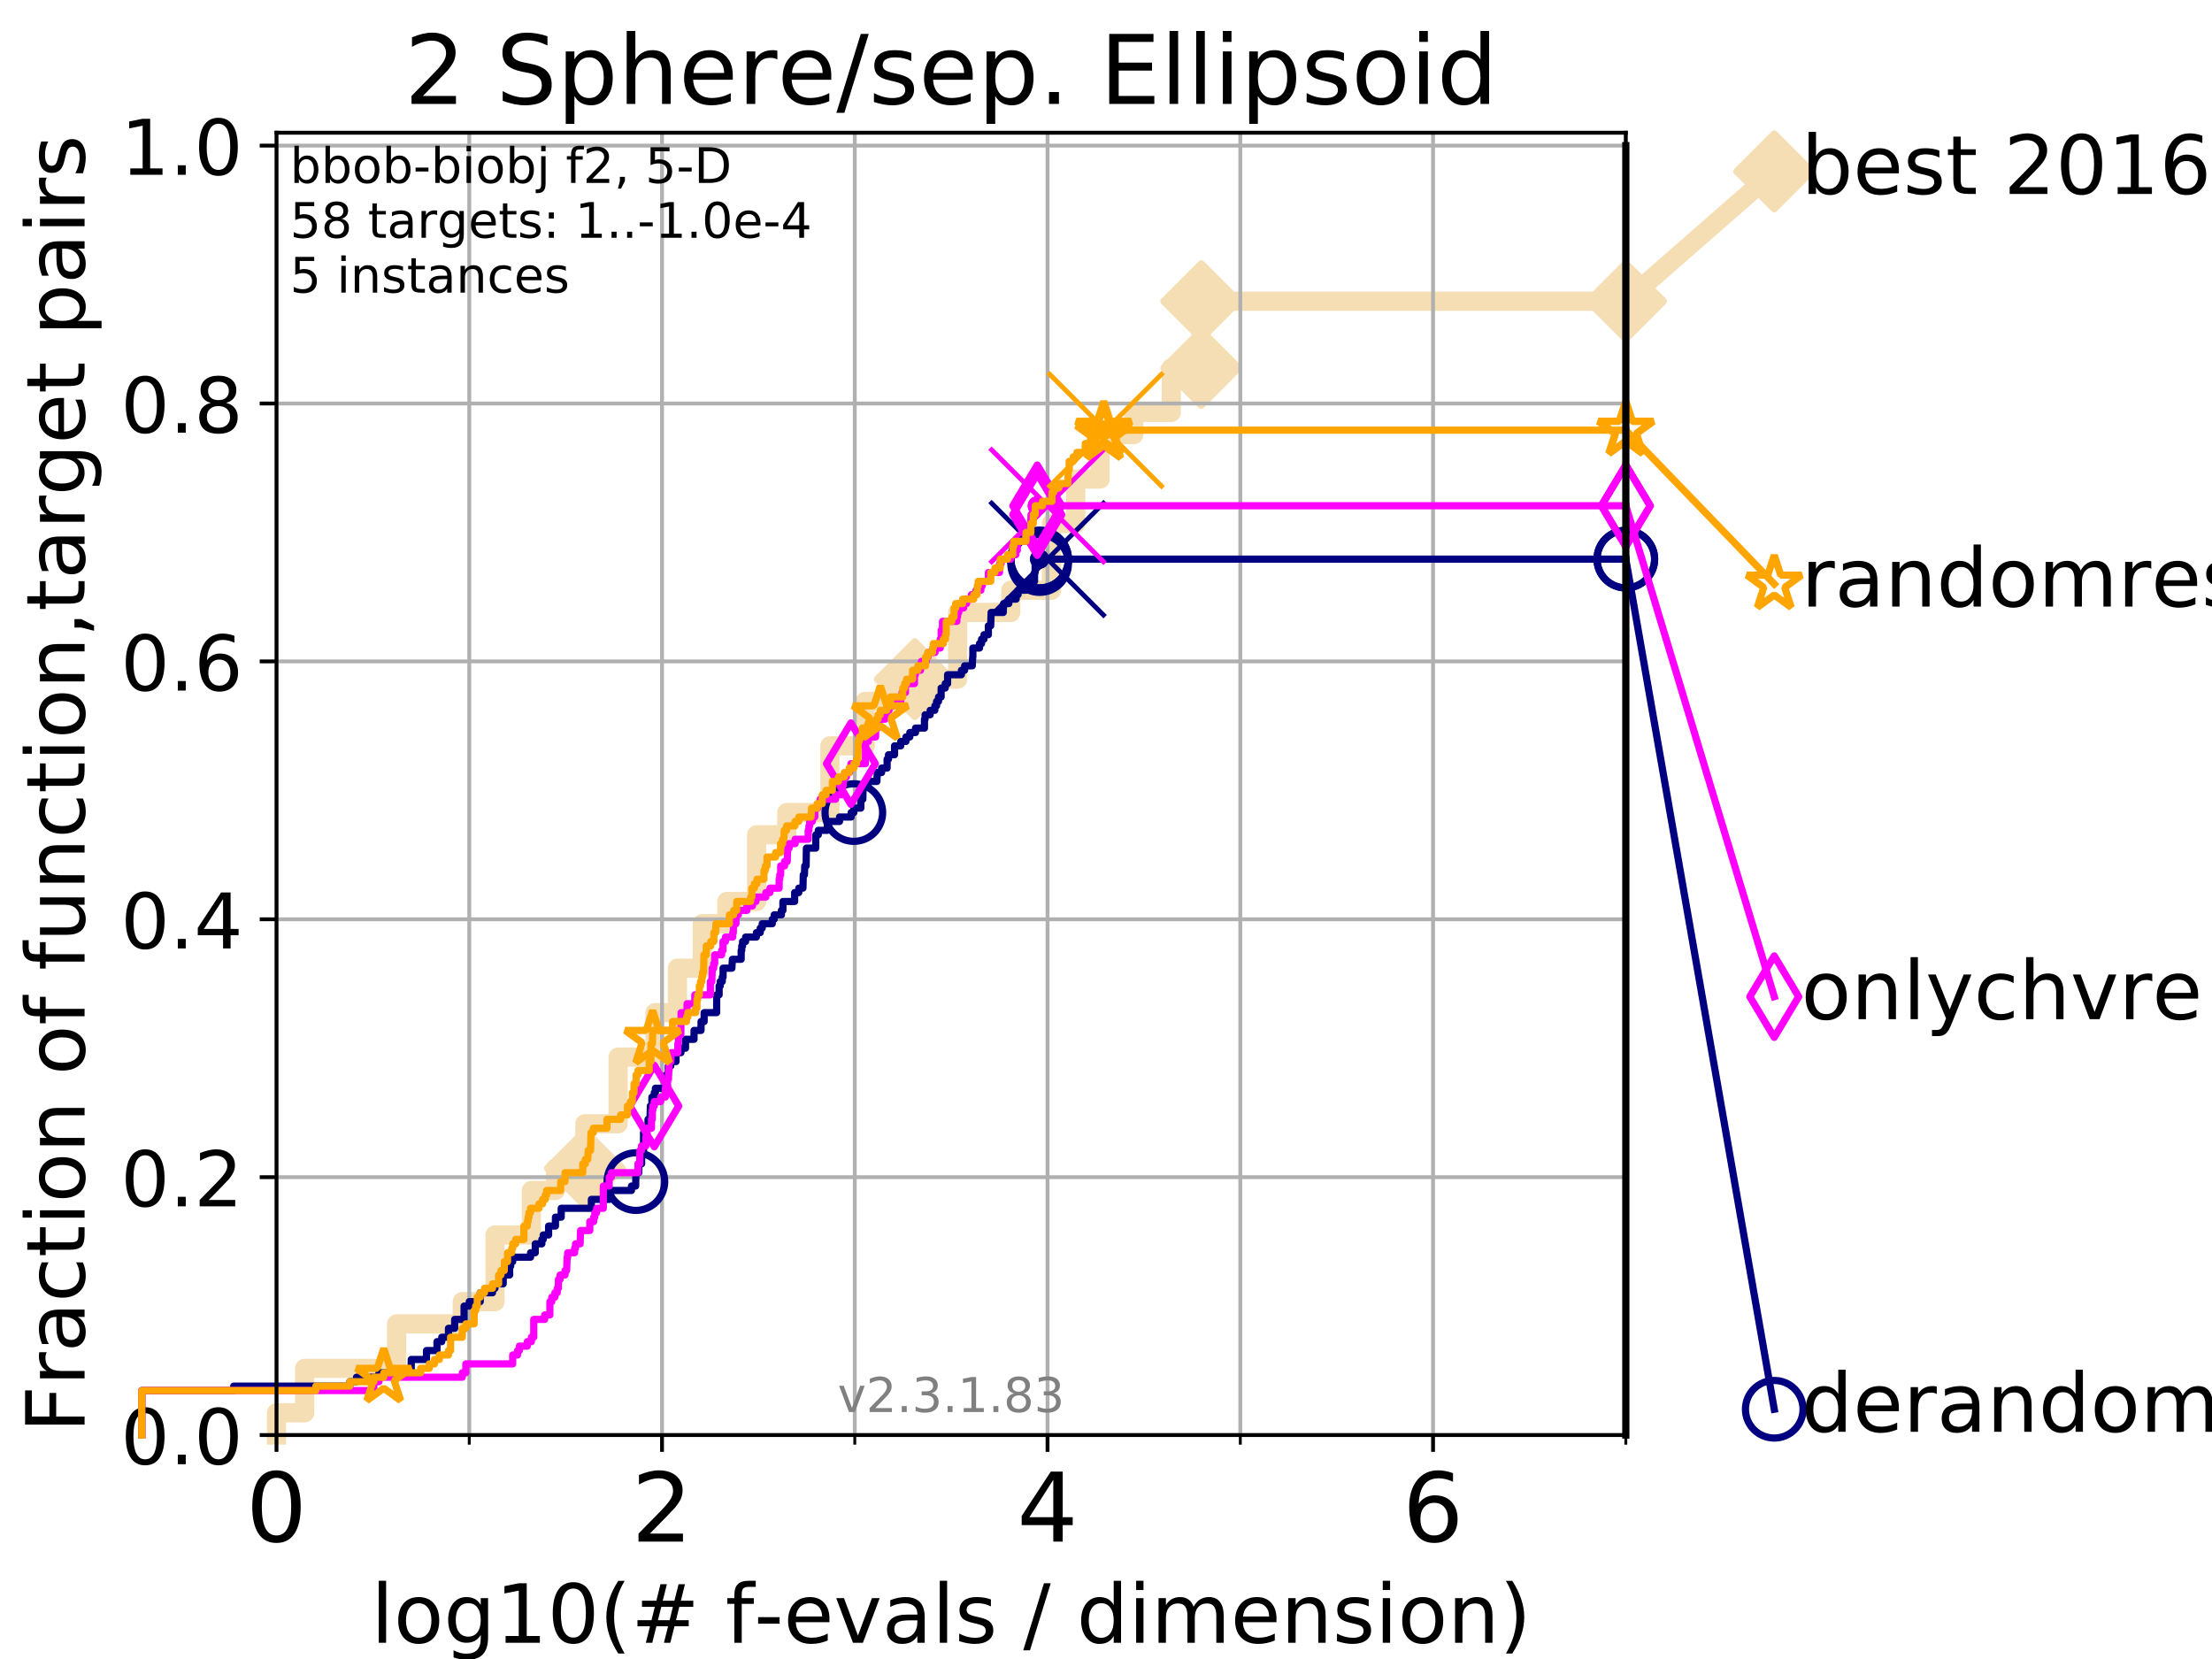 <?xml version="1.0" encoding="utf-8" standalone="no"?>
<!DOCTYPE svg PUBLIC "-//W3C//DTD SVG 1.1//EN"
  "http://www.w3.org/Graphics/SVG/1.1/DTD/svg11.dtd">
<!-- Created with matplotlib (https://matplotlib.org/) -->
<svg height="345.6pt" version="1.1" viewBox="0 0 460.8 345.6" width="460.8pt" xmlns="http://www.w3.org/2000/svg" xmlns:xlink="http://www.w3.org/1999/xlink">
 <defs>
  <style type="text/css">
*{stroke-linecap:butt;stroke-linejoin:round;}
  </style>
 </defs>
 <g id="figure_1">
  <g id="patch_1">
   <path d="M 0 345.6 
L 460.8 345.6 
L 460.8 0 
L 0 0 
z
" style="fill:#ffffff;"/>
  </g>
  <g id="axes_1">
   <g id="patch_2">
    <path d="M 57.6 298.944 
L 338.688 298.944 
L 338.688 27.648 
L 57.6 27.648 
z
" style="fill:#ffffff;"/>
   </g>
   <g id="line2d_1">
    <path d="M 57.6 298.944 
L 57.6 294.313 
L 63.468 294.313 
L 63.468 285.05 
L 82.627 285.05 
L 82.627 275.788 
L 96.301 275.788 
L 96.301 271.157 
L 103.118 271.157 
L 103.118 257.263 
L 110.694 257.263 
L 110.694 248.001 
L 115.711 248.001 
L 115.711 243.37 
L 121.844 243.37 
L 121.844 234.107 
L 128.768 234.107 
L 128.768 220.214 
L 136.457 220.214 
L 136.457 210.951 
L 141.119 210.951 
L 141.119 201.689 
L 146.302 201.689 
L 146.302 192.426 
L 151.422 192.426 
L 151.422 187.795 
L 157.619 187.795 
L 157.619 173.901 
L 163.899 173.901 
L 163.899 169.27 
L 172.886 169.27 
L 172.886 155.377 
L 180.235 155.377 
L 180.235 146.114 
L 190.564 146.114 
L 190.564 141.483 
L 199.491 141.483 
L 199.491 127.589 
L 210.554 127.589 
L 210.554 122.958 
L 219.043 122.958 
L 219.043 109.065 
L 224.09 109.065 
L 224.09 99.802 
L 229.173 99.802 
L 229.173 90.54 
L 236.185 90.54 
L 236.185 85.909 
L 244.003 85.909 
L 244.003 76.646 
L 250.242 76.646 
L 250.242 62.753 
L 338.688 62.753 
" style="fill:none;stroke:#f5deb3;stroke-linecap:square;stroke-width:4;"/>
   </g>
   <g id="line2d_2">
    <defs>
     <path d="M 0 7.778 
L 7.778 0 
L 0 -7.778 
L -7.778 0 
z
" id="m75e2f725f9" style="stroke:#f5deb3;stroke-linejoin:miter;stroke-width:1.5;"/>
    </defs>
    <g>
     <use style="fill:#f5deb3;stroke:#f5deb3;stroke-linejoin:miter;stroke-width:1.5;" x="121.844" xlink:href="#m75e2f725f9" y="243.37"/>
     <use style="fill:#f5deb3;stroke:#f5deb3;stroke-linejoin:miter;stroke-width:1.5;" x="190.564" xlink:href="#m75e2f725f9" y="141.483"/>
     <use style="fill:#f5deb3;stroke:#f5deb3;stroke-linejoin:miter;stroke-width:1.5;" x="250.242" xlink:href="#m75e2f725f9" y="76.646"/>
     <use style="fill:#f5deb3;stroke:#f5deb3;stroke-linejoin:miter;stroke-width:1.5;" x="250.242" xlink:href="#m75e2f725f9" y="62.753"/>
     <use style="fill:#f5deb3;stroke:#f5deb3;stroke-linejoin:miter;stroke-width:1.5;" x="338.688" xlink:href="#m75e2f725f9" y="62.753"/>
    </g>
   </g>
   <g id="line2d_3">
    <path style="fill:none;stroke:#f5deb3;stroke-linecap:square;stroke-width:4;"/>
    <g/>
   </g>
   <g id="line2d_4">
    <path d="M 338.688 62.753 
L 369.608 35.706 
" style="fill:none;stroke:#f5deb3;stroke-linecap:square;stroke-width:4;"/>
    <g>
     <use style="fill:#f5deb3;stroke:#f5deb3;stroke-linejoin:miter;stroke-width:1.5;" x="338.688" xlink:href="#m75e2f725f9" y="62.753"/>
     <use style="fill:#f5deb3;stroke:#f5deb3;stroke-linejoin:miter;stroke-width:1.5;" x="369.608" xlink:href="#m75e2f725f9" y="35.706"/>
    </g>
   </g>
   <g id="matplotlib.axis_1">
    <g id="xtick_1">
     <g id="line2d_5">
      <path clip-path="url(#p535d887dc2)" d="M 57.6 298.944 
L 57.6 27.648 
" style="fill:none;stroke:#b0b0b0;stroke-linecap:square;stroke-width:0.8;"/>
     </g>
     <g id="line2d_6">
      <defs>
       <path d="M 0 0 
L 0 3.5 
" id="mf6d06bd974" style="stroke:#000000;stroke-width:0.8;"/>
      </defs>
      <g>
       <use style="stroke:#000000;stroke-width:0.8;" x="57.6" xlink:href="#mf6d06bd974" y="298.944"/>
      </g>
     </g>
     <g id="text_1">
      <!-- 0 -->
      <defs>
       <path d="M 31.781 66.406 
Q 24.172 66.406 20.328 58.906 
Q 16.5 51.422 16.5 36.375 
Q 16.5 21.391 20.328 13.891 
Q 24.172 6.391 31.781 6.391 
Q 39.453 6.391 43.281 13.891 
Q 47.125 21.391 47.125 36.375 
Q 47.125 51.422 43.281 58.906 
Q 39.453 66.406 31.781 66.406 
z
M 31.781 74.219 
Q 44.047 74.219 50.516 64.516 
Q 56.984 54.828 56.984 36.375 
Q 56.984 17.969 50.516 8.266 
Q 44.047 -1.422 31.781 -1.422 
Q 19.531 -1.422 13.062 8.266 
Q 6.594 17.969 6.594 36.375 
Q 6.594 54.828 13.062 64.516 
Q 19.531 74.219 31.781 74.219 
z
" id="DejaVuSans-48"/>
      </defs>
      <g transform="translate(51.237 321.141)scale(0.2 -0.2)">
       <use xlink:href="#DejaVuSans-48"/>
      </g>
     </g>
    </g>
    <g id="xtick_2">
     <g id="line2d_7">
      <path clip-path="url(#p535d887dc2)" d="M 137.911 298.944 
L 137.911 27.648 
" style="fill:none;stroke:#b0b0b0;stroke-linecap:square;stroke-width:0.8;"/>
     </g>
     <g id="line2d_8">
      <g>
       <use style="stroke:#000000;stroke-width:0.8;" x="137.911" xlink:href="#mf6d06bd974" y="298.944"/>
      </g>
     </g>
     <g id="text_2">
      <!-- 2 -->
      <defs>
       <path d="M 19.188 8.297 
L 53.609 8.297 
L 53.609 0 
L 7.328 0 
L 7.328 8.297 
Q 12.938 14.109 22.625 23.891 
Q 32.328 33.688 34.812 36.531 
Q 39.547 41.844 41.422 45.531 
Q 43.312 49.219 43.312 52.781 
Q 43.312 58.594 39.234 62.25 
Q 35.156 65.922 28.609 65.922 
Q 23.969 65.922 18.812 64.312 
Q 13.672 62.703 7.812 59.422 
L 7.812 69.391 
Q 13.766 71.781 18.938 73 
Q 24.125 74.219 28.422 74.219 
Q 39.75 74.219 46.484 68.547 
Q 53.219 62.891 53.219 53.422 
Q 53.219 48.922 51.531 44.891 
Q 49.859 40.875 45.406 35.406 
Q 44.188 33.984 37.641 27.219 
Q 31.109 20.453 19.188 8.297 
z
" id="DejaVuSans-50"/>
      </defs>
      <g transform="translate(131.548 321.141)scale(0.2 -0.2)">
       <use xlink:href="#DejaVuSans-50"/>
      </g>
     </g>
    </g>
    <g id="xtick_3">
     <g id="line2d_9">
      <path clip-path="url(#p535d887dc2)" d="M 218.222 298.944 
L 218.222 27.648 
" style="fill:none;stroke:#b0b0b0;stroke-linecap:square;stroke-width:0.8;"/>
     </g>
     <g id="line2d_10">
      <g>
       <use style="stroke:#000000;stroke-width:0.8;" x="218.222" xlink:href="#mf6d06bd974" y="298.944"/>
      </g>
     </g>
     <g id="text_3">
      <!-- 4 -->
      <defs>
       <path d="M 37.797 64.312 
L 12.891 25.391 
L 37.797 25.391 
z
M 35.203 72.906 
L 47.609 72.906 
L 47.609 25.391 
L 58.016 25.391 
L 58.016 17.188 
L 47.609 17.188 
L 47.609 0 
L 37.797 0 
L 37.797 17.188 
L 4.891 17.188 
L 4.891 26.703 
z
" id="DejaVuSans-52"/>
      </defs>
      <g transform="translate(211.859 321.141)scale(0.2 -0.2)">
       <use xlink:href="#DejaVuSans-52"/>
      </g>
     </g>
    </g>
    <g id="xtick_4">
     <g id="line2d_11">
      <path clip-path="url(#p535d887dc2)" d="M 298.533 298.944 
L 298.533 27.648 
" style="fill:none;stroke:#b0b0b0;stroke-linecap:square;stroke-width:0.8;"/>
     </g>
     <g id="line2d_12">
      <g>
       <use style="stroke:#000000;stroke-width:0.8;" x="298.533" xlink:href="#mf6d06bd974" y="298.944"/>
      </g>
     </g>
     <g id="text_4">
      <!-- 6 -->
      <defs>
       <path d="M 33.016 40.375 
Q 26.375 40.375 22.484 35.828 
Q 18.609 31.297 18.609 23.391 
Q 18.609 15.531 22.484 10.953 
Q 26.375 6.391 33.016 6.391 
Q 39.656 6.391 43.531 10.953 
Q 47.406 15.531 47.406 23.391 
Q 47.406 31.297 43.531 35.828 
Q 39.656 40.375 33.016 40.375 
z
M 52.594 71.297 
L 52.594 62.312 
Q 48.875 64.062 45.094 64.984 
Q 41.312 65.922 37.594 65.922 
Q 27.828 65.922 22.672 59.328 
Q 17.531 52.734 16.797 39.406 
Q 19.672 43.656 24.016 45.922 
Q 28.375 48.188 33.594 48.188 
Q 44.578 48.188 50.953 41.516 
Q 57.328 34.859 57.328 23.391 
Q 57.328 12.156 50.688 5.359 
Q 44.047 -1.422 33.016 -1.422 
Q 20.359 -1.422 13.672 8.266 
Q 6.984 17.969 6.984 36.375 
Q 6.984 53.656 15.188 63.938 
Q 23.391 74.219 37.203 74.219 
Q 40.922 74.219 44.703 73.484 
Q 48.484 72.75 52.594 71.297 
z
" id="DejaVuSans-54"/>
      </defs>
      <g transform="translate(292.17 321.141)scale(0.2 -0.2)">
       <use xlink:href="#DejaVuSans-54"/>
      </g>
     </g>
    </g>
    <g id="xtick_5">
     <g id="line2d_13">
      <path clip-path="url(#p535d887dc2)" d="M 97.755 298.944 
L 97.755 27.648 
" style="fill:none;stroke:#b0b0b0;stroke-linecap:square;stroke-width:0.8;"/>
     </g>
     <g id="line2d_14">
      <defs>
       <path d="M 0 0 
L 0 2 
" id="m6285a9dac5" style="stroke:#000000;stroke-width:0.6;"/>
      </defs>
      <g>
       <use style="stroke:#000000;stroke-width:0.6;" x="97.755" xlink:href="#m6285a9dac5" y="298.944"/>
      </g>
     </g>
    </g>
    <g id="xtick_6">
     <g id="line2d_15">
      <path clip-path="url(#p535d887dc2)" d="M 178.066 298.944 
L 178.066 27.648 
" style="fill:none;stroke:#b0b0b0;stroke-linecap:square;stroke-width:0.8;"/>
     </g>
     <g id="line2d_16">
      <g>
       <use style="stroke:#000000;stroke-width:0.6;" x="178.066" xlink:href="#m6285a9dac5" y="298.944"/>
      </g>
     </g>
    </g>
    <g id="xtick_7">
     <g id="line2d_17">
      <path clip-path="url(#p535d887dc2)" d="M 258.377 298.944 
L 258.377 27.648 
" style="fill:none;stroke:#b0b0b0;stroke-linecap:square;stroke-width:0.8;"/>
     </g>
     <g id="line2d_18">
      <g>
       <use style="stroke:#000000;stroke-width:0.6;" x="258.377" xlink:href="#m6285a9dac5" y="298.944"/>
      </g>
     </g>
    </g>
    <g id="xtick_8">
     <g id="line2d_19">
      <path clip-path="url(#p535d887dc2)" d="M 338.688 298.944 
L 338.688 27.648 
" style="fill:none;stroke:#b0b0b0;stroke-linecap:square;stroke-width:0.8;"/>
     </g>
     <g id="line2d_20">
      <g>
       <use style="stroke:#000000;stroke-width:0.6;" x="338.688" xlink:href="#m6285a9dac5" y="298.944"/>
      </g>
     </g>
    </g>
    <g id="text_5">
     <!-- log10(# f-evals / dimension) -->
     <defs>
      <path d="M 9.422 75.984 
L 18.406 75.984 
L 18.406 0 
L 9.422 0 
z
" id="DejaVuSans-108"/>
      <path d="M 30.609 48.391 
Q 23.391 48.391 19.188 42.75 
Q 14.984 37.109 14.984 27.297 
Q 14.984 17.484 19.156 11.844 
Q 23.344 6.203 30.609 6.203 
Q 37.797 6.203 41.984 11.859 
Q 46.188 17.531 46.188 27.297 
Q 46.188 37.016 41.984 42.703 
Q 37.797 48.391 30.609 48.391 
z
M 30.609 56 
Q 42.328 56 49.016 48.375 
Q 55.719 40.766 55.719 27.297 
Q 55.719 13.875 49.016 6.219 
Q 42.328 -1.422 30.609 -1.422 
Q 18.844 -1.422 12.172 6.219 
Q 5.516 13.875 5.516 27.297 
Q 5.516 40.766 12.172 48.375 
Q 18.844 56 30.609 56 
z
" id="DejaVuSans-111"/>
      <path d="M 45.406 27.984 
Q 45.406 37.75 41.375 43.109 
Q 37.359 48.484 30.078 48.484 
Q 22.859 48.484 18.828 43.109 
Q 14.797 37.75 14.797 27.984 
Q 14.797 18.266 18.828 12.891 
Q 22.859 7.516 30.078 7.516 
Q 37.359 7.516 41.375 12.891 
Q 45.406 18.266 45.406 27.984 
z
M 54.391 6.781 
Q 54.391 -7.172 48.188 -13.984 
Q 42 -20.797 29.203 -20.797 
Q 24.469 -20.797 20.266 -20.094 
Q 16.062 -19.391 12.109 -17.922 
L 12.109 -9.188 
Q 16.062 -11.328 19.922 -12.344 
Q 23.781 -13.375 27.781 -13.375 
Q 36.625 -13.375 41.016 -8.766 
Q 45.406 -4.156 45.406 5.172 
L 45.406 9.625 
Q 42.625 4.781 38.281 2.391 
Q 33.938 0 27.875 0 
Q 17.828 0 11.672 7.656 
Q 5.516 15.328 5.516 27.984 
Q 5.516 40.672 11.672 48.328 
Q 17.828 56 27.875 56 
Q 33.938 56 38.281 53.609 
Q 42.625 51.219 45.406 46.391 
L 45.406 54.688 
L 54.391 54.688 
z
" id="DejaVuSans-103"/>
      <path d="M 12.406 8.297 
L 28.516 8.297 
L 28.516 63.922 
L 10.984 60.406 
L 10.984 69.391 
L 28.422 72.906 
L 38.281 72.906 
L 38.281 8.297 
L 54.391 8.297 
L 54.391 0 
L 12.406 0 
z
" id="DejaVuSans-49"/>
      <path d="M 31 75.875 
Q 24.469 64.656 21.281 53.656 
Q 18.109 42.672 18.109 31.391 
Q 18.109 20.125 21.312 9.062 
Q 24.516 -2 31 -13.188 
L 23.188 -13.188 
Q 15.875 -1.703 12.234 9.375 
Q 8.594 20.453 8.594 31.391 
Q 8.594 42.281 12.203 53.312 
Q 15.828 64.359 23.188 75.875 
z
" id="DejaVuSans-40"/>
      <path d="M 51.125 44 
L 36.922 44 
L 32.812 27.688 
L 47.125 27.688 
z
M 43.797 71.781 
L 38.719 51.516 
L 52.984 51.516 
L 58.109 71.781 
L 65.922 71.781 
L 60.891 51.516 
L 76.125 51.516 
L 76.125 44 
L 58.984 44 
L 54.984 27.688 
L 70.516 27.688 
L 70.516 20.219 
L 53.078 20.219 
L 48 0 
L 40.188 0 
L 45.219 20.219 
L 30.906 20.219 
L 25.875 0 
L 18.016 0 
L 23.094 20.219 
L 7.719 20.219 
L 7.719 27.688 
L 24.906 27.688 
L 29 44 
L 13.281 44 
L 13.281 51.516 
L 30.906 51.516 
L 35.891 71.781 
z
" id="DejaVuSans-35"/>
      <path id="DejaVuSans-32"/>
      <path d="M 37.109 75.984 
L 37.109 68.5 
L 28.516 68.5 
Q 23.688 68.5 21.797 66.547 
Q 19.922 64.594 19.922 59.516 
L 19.922 54.688 
L 34.719 54.688 
L 34.719 47.703 
L 19.922 47.703 
L 19.922 0 
L 10.891 0 
L 10.891 47.703 
L 2.297 47.703 
L 2.297 54.688 
L 10.891 54.688 
L 10.891 58.5 
Q 10.891 67.625 15.141 71.797 
Q 19.391 75.984 28.609 75.984 
z
" id="DejaVuSans-102"/>
      <path d="M 4.891 31.391 
L 31.203 31.391 
L 31.203 23.391 
L 4.891 23.391 
z
" id="DejaVuSans-45"/>
      <path d="M 56.203 29.594 
L 56.203 25.203 
L 14.891 25.203 
Q 15.484 15.922 20.484 11.062 
Q 25.484 6.203 34.422 6.203 
Q 39.594 6.203 44.453 7.469 
Q 49.312 8.734 54.109 11.281 
L 54.109 2.781 
Q 49.266 0.734 44.188 -0.344 
Q 39.109 -1.422 33.891 -1.422 
Q 20.797 -1.422 13.156 6.188 
Q 5.516 13.812 5.516 26.812 
Q 5.516 40.234 12.766 48.109 
Q 20.016 56 32.328 56 
Q 43.359 56 49.781 48.891 
Q 56.203 41.797 56.203 29.594 
z
M 47.219 32.234 
Q 47.125 39.594 43.094 43.984 
Q 39.062 48.391 32.422 48.391 
Q 24.906 48.391 20.391 44.141 
Q 15.875 39.891 15.188 32.172 
z
" id="DejaVuSans-101"/>
      <path d="M 2.984 54.688 
L 12.5 54.688 
L 29.594 8.797 
L 46.688 54.688 
L 56.203 54.688 
L 35.688 0 
L 23.484 0 
z
" id="DejaVuSans-118"/>
      <path d="M 34.281 27.484 
Q 23.391 27.484 19.188 25 
Q 14.984 22.516 14.984 16.5 
Q 14.984 11.719 18.141 8.906 
Q 21.297 6.109 26.703 6.109 
Q 34.188 6.109 38.703 11.406 
Q 43.219 16.703 43.219 25.484 
L 43.219 27.484 
z
M 52.203 31.203 
L 52.203 0 
L 43.219 0 
L 43.219 8.297 
Q 40.141 3.328 35.547 0.953 
Q 30.953 -1.422 24.312 -1.422 
Q 15.922 -1.422 10.953 3.297 
Q 6 8.016 6 15.922 
Q 6 25.141 12.172 29.828 
Q 18.359 34.516 30.609 34.516 
L 43.219 34.516 
L 43.219 35.406 
Q 43.219 41.609 39.141 45 
Q 35.062 48.391 27.688 48.391 
Q 23 48.391 18.547 47.266 
Q 14.109 46.141 10.016 43.891 
L 10.016 52.203 
Q 14.938 54.109 19.578 55.047 
Q 24.219 56 28.609 56 
Q 40.484 56 46.344 49.844 
Q 52.203 43.703 52.203 31.203 
z
" id="DejaVuSans-97"/>
      <path d="M 44.281 53.078 
L 44.281 44.578 
Q 40.484 46.531 36.375 47.5 
Q 32.281 48.484 27.875 48.484 
Q 21.188 48.484 17.844 46.438 
Q 14.5 44.391 14.5 40.281 
Q 14.5 37.156 16.891 35.375 
Q 19.281 33.594 26.516 31.984 
L 29.594 31.297 
Q 39.156 29.25 43.188 25.516 
Q 47.219 21.781 47.219 15.094 
Q 47.219 7.469 41.188 3.016 
Q 35.156 -1.422 24.609 -1.422 
Q 20.219 -1.422 15.453 -0.562 
Q 10.688 0.297 5.422 2 
L 5.422 11.281 
Q 10.406 8.688 15.234 7.391 
Q 20.062 6.109 24.812 6.109 
Q 31.156 6.109 34.562 8.281 
Q 37.984 10.453 37.984 14.406 
Q 37.984 18.062 35.516 20.016 
Q 33.062 21.969 24.703 23.781 
L 21.578 24.516 
Q 13.234 26.266 9.516 29.906 
Q 5.812 33.547 5.812 39.891 
Q 5.812 47.609 11.281 51.797 
Q 16.75 56 26.812 56 
Q 31.781 56 36.172 55.266 
Q 40.578 54.547 44.281 53.078 
z
" id="DejaVuSans-115"/>
      <path d="M 25.391 72.906 
L 33.688 72.906 
L 8.297 -9.281 
L 0 -9.281 
z
" id="DejaVuSans-47"/>
      <path d="M 45.406 46.391 
L 45.406 75.984 
L 54.391 75.984 
L 54.391 0 
L 45.406 0 
L 45.406 8.203 
Q 42.578 3.328 38.25 0.953 
Q 33.938 -1.422 27.875 -1.422 
Q 17.969 -1.422 11.734 6.484 
Q 5.516 14.406 5.516 27.297 
Q 5.516 40.188 11.734 48.094 
Q 17.969 56 27.875 56 
Q 33.938 56 38.25 53.625 
Q 42.578 51.266 45.406 46.391 
z
M 14.797 27.297 
Q 14.797 17.391 18.875 11.75 
Q 22.953 6.109 30.078 6.109 
Q 37.203 6.109 41.297 11.75 
Q 45.406 17.391 45.406 27.297 
Q 45.406 37.203 41.297 42.844 
Q 37.203 48.484 30.078 48.484 
Q 22.953 48.484 18.875 42.844 
Q 14.797 37.203 14.797 27.297 
z
" id="DejaVuSans-100"/>
      <path d="M 9.422 54.688 
L 18.406 54.688 
L 18.406 0 
L 9.422 0 
z
M 9.422 75.984 
L 18.406 75.984 
L 18.406 64.594 
L 9.422 64.594 
z
" id="DejaVuSans-105"/>
      <path d="M 52 44.188 
Q 55.375 50.25 60.062 53.125 
Q 64.75 56 71.094 56 
Q 79.641 56 84.281 50.016 
Q 88.922 44.047 88.922 33.016 
L 88.922 0 
L 79.891 0 
L 79.891 32.719 
Q 79.891 40.578 77.094 44.375 
Q 74.312 48.188 68.609 48.188 
Q 61.625 48.188 57.562 43.547 
Q 53.516 38.922 53.516 30.906 
L 53.516 0 
L 44.484 0 
L 44.484 32.719 
Q 44.484 40.625 41.703 44.406 
Q 38.922 48.188 33.109 48.188 
Q 26.219 48.188 22.156 43.531 
Q 18.109 38.875 18.109 30.906 
L 18.109 0 
L 9.078 0 
L 9.078 54.688 
L 18.109 54.688 
L 18.109 46.188 
Q 21.188 51.219 25.484 53.609 
Q 29.781 56 35.688 56 
Q 41.656 56 45.828 52.969 
Q 50 49.953 52 44.188 
z
" id="DejaVuSans-109"/>
      <path d="M 54.891 33.016 
L 54.891 0 
L 45.906 0 
L 45.906 32.719 
Q 45.906 40.484 42.875 44.328 
Q 39.844 48.188 33.797 48.188 
Q 26.516 48.188 22.312 43.547 
Q 18.109 38.922 18.109 30.906 
L 18.109 0 
L 9.078 0 
L 9.078 54.688 
L 18.109 54.688 
L 18.109 46.188 
Q 21.344 51.125 25.703 53.562 
Q 30.078 56 35.797 56 
Q 45.219 56 50.047 50.172 
Q 54.891 44.344 54.891 33.016 
z
" id="DejaVuSans-110"/>
      <path d="M 8.016 75.875 
L 15.828 75.875 
Q 23.141 64.359 26.781 53.312 
Q 30.422 42.281 30.422 31.391 
Q 30.422 20.453 26.781 9.375 
Q 23.141 -1.703 15.828 -13.188 
L 8.016 -13.188 
Q 14.5 -2 17.703 9.062 
Q 20.906 20.125 20.906 31.391 
Q 20.906 42.672 17.703 53.656 
Q 14.5 64.656 8.016 75.875 
z
" id="DejaVuSans-41"/>
     </defs>
     <g transform="translate(77.303 342.218)scale(0.17 -0.17)">
      <use xlink:href="#DejaVuSans-108"/>
      <use x="27.783" xlink:href="#DejaVuSans-111"/>
      <use x="88.965" xlink:href="#DejaVuSans-103"/>
      <use x="152.441" xlink:href="#DejaVuSans-49"/>
      <use x="216.064" xlink:href="#DejaVuSans-48"/>
      <use x="279.688" xlink:href="#DejaVuSans-40"/>
      <use x="318.701" xlink:href="#DejaVuSans-35"/>
      <use x="402.49" xlink:href="#DejaVuSans-32"/>
      <use x="434.277" xlink:href="#DejaVuSans-102"/>
      <use x="469.404" xlink:href="#DejaVuSans-45"/>
      <use x="505.488" xlink:href="#DejaVuSans-101"/>
      <use x="567.012" xlink:href="#DejaVuSans-118"/>
      <use x="626.191" xlink:href="#DejaVuSans-97"/>
      <use x="687.471" xlink:href="#DejaVuSans-108"/>
      <use x="715.254" xlink:href="#DejaVuSans-115"/>
      <use x="767.354" xlink:href="#DejaVuSans-32"/>
      <use x="799.141" xlink:href="#DejaVuSans-47"/>
      <use x="832.832" xlink:href="#DejaVuSans-32"/>
      <use x="864.619" xlink:href="#DejaVuSans-100"/>
      <use x="928.096" xlink:href="#DejaVuSans-105"/>
      <use x="955.879" xlink:href="#DejaVuSans-109"/>
      <use x="1053.291" xlink:href="#DejaVuSans-101"/>
      <use x="1114.814" xlink:href="#DejaVuSans-110"/>
      <use x="1178.193" xlink:href="#DejaVuSans-115"/>
      <use x="1230.293" xlink:href="#DejaVuSans-105"/>
      <use x="1258.076" xlink:href="#DejaVuSans-111"/>
      <use x="1319.258" xlink:href="#DejaVuSans-110"/>
      <use x="1382.637" xlink:href="#DejaVuSans-41"/>
     </g>
    </g>
   </g>
   <g id="matplotlib.axis_2">
    <g id="ytick_1">
     <g id="line2d_21">
      <path clip-path="url(#p535d887dc2)" d="M 57.6 298.944 
L 338.688 298.944 
" style="fill:none;stroke:#b0b0b0;stroke-linecap:square;stroke-width:0.8;"/>
     </g>
     <g id="line2d_22">
      <defs>
       <path d="M 0 0 
L -3.5 0 
" id="mbb15d00a95" style="stroke:#000000;stroke-width:0.8;"/>
      </defs>
      <g>
       <use style="stroke:#000000;stroke-width:0.8;" x="57.6" xlink:href="#mbb15d00a95" y="298.944"/>
      </g>
     </g>
     <g id="text_6">
      <!-- 0.0 -->
      <defs>
       <path d="M 10.688 12.406 
L 21 12.406 
L 21 0 
L 10.688 0 
z
" id="DejaVuSans-46"/>
      </defs>
      <g transform="translate(25.155 305.023)scale(0.16 -0.16)">
       <use xlink:href="#DejaVuSans-48"/>
       <use x="63.623" xlink:href="#DejaVuSans-46"/>
       <use x="95.41" xlink:href="#DejaVuSans-48"/>
      </g>
     </g>
    </g>
    <g id="ytick_2">
     <g id="line2d_23">
      <path clip-path="url(#p535d887dc2)" d="M 57.6 245.222 
L 338.688 245.222 
" style="fill:none;stroke:#b0b0b0;stroke-linecap:square;stroke-width:0.8;"/>
     </g>
     <g id="line2d_24">
      <g>
       <use style="stroke:#000000;stroke-width:0.8;" x="57.6" xlink:href="#mbb15d00a95" y="245.222"/>
      </g>
     </g>
     <g id="text_7">
      <!-- 0.2 -->
      <g transform="translate(25.155 251.301)scale(0.16 -0.16)">
       <use xlink:href="#DejaVuSans-48"/>
       <use x="63.623" xlink:href="#DejaVuSans-46"/>
       <use x="95.41" xlink:href="#DejaVuSans-50"/>
      </g>
     </g>
    </g>
    <g id="ytick_3">
     <g id="line2d_25">
      <path clip-path="url(#p535d887dc2)" d="M 57.6 191.5 
L 338.688 191.5 
" style="fill:none;stroke:#b0b0b0;stroke-linecap:square;stroke-width:0.8;"/>
     </g>
     <g id="line2d_26">
      <g>
       <use style="stroke:#000000;stroke-width:0.8;" x="57.6" xlink:href="#mbb15d00a95" y="191.5"/>
      </g>
     </g>
     <g id="text_8">
      <!-- 0.4 -->
      <g transform="translate(25.155 197.579)scale(0.16 -0.16)">
       <use xlink:href="#DejaVuSans-48"/>
       <use x="63.623" xlink:href="#DejaVuSans-46"/>
       <use x="95.41" xlink:href="#DejaVuSans-52"/>
      </g>
     </g>
    </g>
    <g id="ytick_4">
     <g id="line2d_27">
      <path clip-path="url(#p535d887dc2)" d="M 57.6 137.778 
L 338.688 137.778 
" style="fill:none;stroke:#b0b0b0;stroke-linecap:square;stroke-width:0.8;"/>
     </g>
     <g id="line2d_28">
      <g>
       <use style="stroke:#000000;stroke-width:0.8;" x="57.6" xlink:href="#mbb15d00a95" y="137.778"/>
      </g>
     </g>
     <g id="text_9">
      <!-- 0.6 -->
      <g transform="translate(25.155 143.857)scale(0.16 -0.16)">
       <use xlink:href="#DejaVuSans-48"/>
       <use x="63.623" xlink:href="#DejaVuSans-46"/>
       <use x="95.41" xlink:href="#DejaVuSans-54"/>
      </g>
     </g>
    </g>
    <g id="ytick_5">
     <g id="line2d_29">
      <path clip-path="url(#p535d887dc2)" d="M 57.6 84.056 
L 338.688 84.056 
" style="fill:none;stroke:#b0b0b0;stroke-linecap:square;stroke-width:0.8;"/>
     </g>
     <g id="line2d_30">
      <g>
       <use style="stroke:#000000;stroke-width:0.8;" x="57.6" xlink:href="#mbb15d00a95" y="84.056"/>
      </g>
     </g>
     <g id="text_10">
      <!-- 0.8 -->
      <defs>
       <path d="M 31.781 34.625 
Q 24.75 34.625 20.719 30.859 
Q 16.703 27.094 16.703 20.516 
Q 16.703 13.922 20.719 10.156 
Q 24.75 6.391 31.781 6.391 
Q 38.812 6.391 42.859 10.172 
Q 46.922 13.969 46.922 20.516 
Q 46.922 27.094 42.891 30.859 
Q 38.875 34.625 31.781 34.625 
z
M 21.922 38.812 
Q 15.578 40.375 12.031 44.719 
Q 8.5 49.078 8.5 55.328 
Q 8.5 64.062 14.719 69.141 
Q 20.953 74.219 31.781 74.219 
Q 42.672 74.219 48.875 69.141 
Q 55.078 64.062 55.078 55.328 
Q 55.078 49.078 51.531 44.719 
Q 48 40.375 41.703 38.812 
Q 48.828 37.156 52.797 32.312 
Q 56.781 27.484 56.781 20.516 
Q 56.781 9.906 50.312 4.234 
Q 43.844 -1.422 31.781 -1.422 
Q 19.734 -1.422 13.25 4.234 
Q 6.781 9.906 6.781 20.516 
Q 6.781 27.484 10.781 32.312 
Q 14.797 37.156 21.922 38.812 
z
M 18.312 54.391 
Q 18.312 48.734 21.844 45.562 
Q 25.391 42.391 31.781 42.391 
Q 38.141 42.391 41.719 45.562 
Q 45.312 48.734 45.312 54.391 
Q 45.312 60.062 41.719 63.234 
Q 38.141 66.406 31.781 66.406 
Q 25.391 66.406 21.844 63.234 
Q 18.312 60.062 18.312 54.391 
z
" id="DejaVuSans-56"/>
      </defs>
      <g transform="translate(25.155 90.135)scale(0.16 -0.16)">
       <use xlink:href="#DejaVuSans-48"/>
       <use x="63.623" xlink:href="#DejaVuSans-46"/>
       <use x="95.41" xlink:href="#DejaVuSans-56"/>
      </g>
     </g>
    </g>
    <g id="ytick_6">
     <g id="line2d_31">
      <path clip-path="url(#p535d887dc2)" d="M 57.6 30.334 
L 338.688 30.334 
" style="fill:none;stroke:#b0b0b0;stroke-linecap:square;stroke-width:0.8;"/>
     </g>
     <g id="line2d_32">
      <g>
       <use style="stroke:#000000;stroke-width:0.8;" x="57.6" xlink:href="#mbb15d00a95" y="30.334"/>
      </g>
     </g>
     <g id="text_11">
      <!-- 1.0 -->
      <g transform="translate(25.155 36.413)scale(0.16 -0.16)">
       <use xlink:href="#DejaVuSans-49"/>
       <use x="63.623" xlink:href="#DejaVuSans-46"/>
       <use x="95.41" xlink:href="#DejaVuSans-48"/>
      </g>
     </g>
    </g>
    <g id="text_12">
     <!-- Fraction of function,target pairs -->
     <defs>
      <path d="M 9.812 72.906 
L 51.703 72.906 
L 51.703 64.594 
L 19.672 64.594 
L 19.672 43.109 
L 48.578 43.109 
L 48.578 34.812 
L 19.672 34.812 
L 19.672 0 
L 9.812 0 
z
" id="DejaVuSans-70"/>
      <path d="M 41.109 46.297 
Q 39.594 47.172 37.812 47.578 
Q 36.031 48 33.891 48 
Q 26.266 48 22.188 43.047 
Q 18.109 38.094 18.109 28.812 
L 18.109 0 
L 9.078 0 
L 9.078 54.688 
L 18.109 54.688 
L 18.109 46.188 
Q 20.953 51.172 25.484 53.578 
Q 30.031 56 36.531 56 
Q 37.453 56 38.578 55.875 
Q 39.703 55.766 41.062 55.516 
z
" id="DejaVuSans-114"/>
      <path d="M 48.781 52.594 
L 48.781 44.188 
Q 44.969 46.297 41.141 47.344 
Q 37.312 48.391 33.406 48.391 
Q 24.656 48.391 19.812 42.844 
Q 14.984 37.312 14.984 27.297 
Q 14.984 17.281 19.812 11.734 
Q 24.656 6.203 33.406 6.203 
Q 37.312 6.203 41.141 7.25 
Q 44.969 8.297 48.781 10.406 
L 48.781 2.094 
Q 45.016 0.344 40.984 -0.531 
Q 36.969 -1.422 32.422 -1.422 
Q 20.062 -1.422 12.781 6.344 
Q 5.516 14.109 5.516 27.297 
Q 5.516 40.672 12.859 48.328 
Q 20.219 56 33.016 56 
Q 37.156 56 41.109 55.141 
Q 45.062 54.297 48.781 52.594 
z
" id="DejaVuSans-99"/>
      <path d="M 18.312 70.219 
L 18.312 54.688 
L 36.812 54.688 
L 36.812 47.703 
L 18.312 47.703 
L 18.312 18.016 
Q 18.312 11.328 20.141 9.422 
Q 21.969 7.516 27.594 7.516 
L 36.812 7.516 
L 36.812 0 
L 27.594 0 
Q 17.188 0 13.234 3.875 
Q 9.281 7.766 9.281 18.016 
L 9.281 47.703 
L 2.688 47.703 
L 2.688 54.688 
L 9.281 54.688 
L 9.281 70.219 
z
" id="DejaVuSans-116"/>
      <path d="M 8.5 21.578 
L 8.5 54.688 
L 17.484 54.688 
L 17.484 21.922 
Q 17.484 14.156 20.5 10.266 
Q 23.531 6.391 29.594 6.391 
Q 36.859 6.391 41.078 11.031 
Q 45.312 15.672 45.312 23.688 
L 45.312 54.688 
L 54.297 54.688 
L 54.297 0 
L 45.312 0 
L 45.312 8.406 
Q 42.047 3.422 37.719 1 
Q 33.406 -1.422 27.688 -1.422 
Q 18.266 -1.422 13.375 4.438 
Q 8.5 10.297 8.5 21.578 
z
M 31.109 56 
z
" id="DejaVuSans-117"/>
      <path d="M 11.719 12.406 
L 22.016 12.406 
L 22.016 4 
L 14.016 -11.625 
L 7.719 -11.625 
L 11.719 4 
z
" id="DejaVuSans-44"/>
      <path d="M 18.109 8.203 
L 18.109 -20.797 
L 9.078 -20.797 
L 9.078 54.688 
L 18.109 54.688 
L 18.109 46.391 
Q 20.953 51.266 25.266 53.625 
Q 29.594 56 35.594 56 
Q 45.562 56 51.781 48.094 
Q 58.016 40.188 58.016 27.297 
Q 58.016 14.406 51.781 6.484 
Q 45.562 -1.422 35.594 -1.422 
Q 29.594 -1.422 25.266 0.953 
Q 20.953 3.328 18.109 8.203 
z
M 48.688 27.297 
Q 48.688 37.203 44.609 42.844 
Q 40.531 48.484 33.406 48.484 
Q 26.266 48.484 22.188 42.844 
Q 18.109 37.203 18.109 27.297 
Q 18.109 17.391 22.188 11.75 
Q 26.266 6.109 33.406 6.109 
Q 40.531 6.109 44.609 11.75 
Q 48.688 17.391 48.688 27.297 
z
" id="DejaVuSans-112"/>
     </defs>
     <g transform="translate(17.62 298.435)rotate(-90)scale(0.17 -0.17)">
      <use xlink:href="#DejaVuSans-70"/>
      <use x="57.41" xlink:href="#DejaVuSans-114"/>
      <use x="98.523" xlink:href="#DejaVuSans-97"/>
      <use x="159.803" xlink:href="#DejaVuSans-99"/>
      <use x="214.783" xlink:href="#DejaVuSans-116"/>
      <use x="253.992" xlink:href="#DejaVuSans-105"/>
      <use x="281.775" xlink:href="#DejaVuSans-111"/>
      <use x="342.957" xlink:href="#DejaVuSans-110"/>
      <use x="406.336" xlink:href="#DejaVuSans-32"/>
      <use x="438.123" xlink:href="#DejaVuSans-111"/>
      <use x="499.305" xlink:href="#DejaVuSans-102"/>
      <use x="534.51" xlink:href="#DejaVuSans-32"/>
      <use x="566.297" xlink:href="#DejaVuSans-102"/>
      <use x="601.502" xlink:href="#DejaVuSans-117"/>
      <use x="664.881" xlink:href="#DejaVuSans-110"/>
      <use x="728.26" xlink:href="#DejaVuSans-99"/>
      <use x="783.24" xlink:href="#DejaVuSans-116"/>
      <use x="822.449" xlink:href="#DejaVuSans-105"/>
      <use x="850.232" xlink:href="#DejaVuSans-111"/>
      <use x="911.414" xlink:href="#DejaVuSans-110"/>
      <use x="974.793" xlink:href="#DejaVuSans-44"/>
      <use x="1006.58" xlink:href="#DejaVuSans-116"/>
      <use x="1045.789" xlink:href="#DejaVuSans-97"/>
      <use x="1107.068" xlink:href="#DejaVuSans-114"/>
      <use x="1148.166" xlink:href="#DejaVuSans-103"/>
      <use x="1211.643" xlink:href="#DejaVuSans-101"/>
      <use x="1273.166" xlink:href="#DejaVuSans-116"/>
      <use x="1312.375" xlink:href="#DejaVuSans-32"/>
      <use x="1344.162" xlink:href="#DejaVuSans-112"/>
      <use x="1407.639" xlink:href="#DejaVuSans-97"/>
      <use x="1468.918" xlink:href="#DejaVuSans-105"/>
      <use x="1496.701" xlink:href="#DejaVuSans-114"/>
      <use x="1537.814" xlink:href="#DejaVuSans-115"/>
     </g>
    </g>
   </g>
   <g id="line2d_33">
    <defs>
     <path d="M 0 1.5 
C 0.398 1.5 0.779 1.342 1.061 1.061 
C 1.342 0.779 1.5 0.398 1.5 0 
C 1.5 -0.398 1.342 -0.779 1.061 -1.061 
C 0.779 -1.342 0.398 -1.5 0 -1.5 
C -0.398 -1.5 -0.779 -1.342 -1.061 -1.061 
C -1.342 -0.779 -1.5 -0.398 -1.5 0 
C -1.5 0.398 -1.342 0.779 -1.061 1.061 
C -0.779 1.342 -0.398 1.5 0 1.5 
z
" id="m0df86c7759" style="stroke:#f5deb3;"/>
    </defs>
    <g>
     <use style="fill:#f5deb3;stroke:#f5deb3;" x="250.242" xlink:href="#m0df86c7759" y="62.753"/>
     <use style="fill:#f5deb3;stroke:#f5deb3;" x="250.242" xlink:href="#m0df86c7759" y="62.753"/>
    </g>
   </g>
   <g id="line2d_34">
    <defs>
     <path d="M 0 1.5 
C 0.398 1.5 0.779 1.342 1.061 1.061 
C 1.342 0.779 1.5 0.398 1.5 0 
C 1.5 -0.398 1.342 -0.779 1.061 -1.061 
C 0.779 -1.342 0.398 -1.5 0 -1.5 
C -0.398 -1.5 -0.779 -1.342 -1.061 -1.061 
C -1.342 -0.779 -1.5 -0.398 -1.5 0 
C -1.5 0.398 -1.342 0.779 -1.061 1.061 
C -0.779 1.342 -0.398 1.5 0 1.5 
z
" id="m06ae7b2b01" style="stroke:#000080;"/>
    </defs>
    <g>
     <use style="fill:#000080;stroke:#000080;" x="216.572" xlink:href="#m06ae7b2b01" y="116.475"/>
     <use style="fill:#000080;stroke:#000080;" x="216.572" xlink:href="#m06ae7b2b01" y="116.475"/>
    </g>
   </g>
   <g id="line2d_35">
    <path d="M 29.533 298.944 
L 29.533 289.682 
L 48.692 289.682 
L 48.692 288.755 
L 72.868 288.755 
L 72.868 287.829 
L 74.263 287.829 
L 74.263 286.903 
L 78.942 286.903 
L 78.942 285.977 
L 85.667 285.977 
L 85.667 283.198 
L 88.847 283.198 
L 88.847 281.345 
L 91.03 281.345 
L 91.03 279.493 
L 92.027 279.493 
L 92.027 278.567 
L 93.422 278.567 
L 93.422 276.714 
L 94.715 276.714 
L 94.715 274.862 
L 96.676 274.862 
L 96.676 272.083 
L 97.755 272.083 
L 97.755 271.157 
L 100.04 271.157 
L 100.04 269.304 
L 102.597 269.304 
L 102.597 268.378 
L 103.118 268.378 
L 103.118 267.452 
L 104.826 267.452 
L 104.826 265.599 
L 106.169 265.599 
L 106.169 263.747 
L 106.383 263.747 
L 106.383 262.821 
L 106.803 262.821 
L 106.803 261.894 
L 110.527 261.894 
L 110.527 260.968 
L 111.506 260.968 
L 111.506 259.116 
L 112.877 259.116 
L 112.877 258.189 
L 113.168 258.189 
L 113.168 257.263 
L 114.284 257.263 
L 114.284 255.411 
L 115.711 255.411 
L 115.711 253.558 
L 116.914 253.558 
L 116.914 251.706 
L 123.193 251.706 
L 123.193 249.853 
L 126.97 249.853 
L 126.97 248.001 
L 131.541 248.001 
L 131.541 247.075 
L 132.423 247.075 
L 132.47 244.296 
L 133.079 244.296 
L 133.079 242.443 
L 133.667 242.443 
L 133.667 240.591 
L 133.888 240.591 
L 133.888 239.665 
L 134.063 239.665 
L 134.063 235.96 
L 134.45 235.96 
L 134.45 235.033 
L 134.994 235.033 
L 134.994 233.181 
L 135.402 233.181 
L 135.482 230.402 
L 135.8 230.402 
L 135.8 228.55 
L 136.304 228.55 
L 136.304 227.623 
L 136.532 227.623 
L 136.532 226.697 
L 138.795 226.697 
L 138.795 223.918 
L 139.221 223.918 
L 139.221 222.066 
L 139.731 222.066 
L 139.731 221.14 
L 140.827 221.14 
L 140.827 219.287 
L 141.858 219.287 
L 141.858 218.361 
L 142.805 218.361 
L 142.805 216.509 
L 144.582 216.509 
L 144.582 214.656 
L 146.042 214.656 
L 146.042 212.804 
L 146.686 212.804 
L 146.686 210.951 
L 149.287 210.951 
L 149.305 207.246 
L 149.806 207.246 
L 149.806 205.394 
L 150.034 205.394 
L 150.034 204.467 
L 150.463 204.467 
L 150.463 203.541 
L 150.632 203.541 
L 150.632 201.689 
L 152.466 201.689 
L 152.572 199.836 
L 154.399 199.836 
L 154.399 197.984 
L 154.521 197.984 
L 154.521 197.057 
L 154.695 197.057 
L 154.695 196.131 
L 155.323 196.131 
L 155.323 195.205 
L 157.574 195.205 
L 157.574 194.279 
L 158.369 194.279 
L 158.369 193.353 
L 158.785 193.353 
L 158.785 192.426 
L 160.877 192.426 
L 160.877 191.5 
L 161.284 191.5 
L 161.284 190.574 
L 162.779 190.574 
L 162.779 189.648 
L 163.095 189.648 
L 163.095 187.795 
L 165.54 187.795 
L 165.54 185.943 
L 166.399 185.943 
L 166.399 185.016 
L 167.269 185.016 
L 167.34 182.238 
L 167.577 182.238 
L 167.647 180.385 
L 167.93 180.385 
L 167.986 176.68 
L 169.925 176.68 
L 169.964 173.901 
L 170.468 173.901 
L 170.468 172.975 
L 172.347 172.975 
L 172.347 172.049 
L 172.53 172.049 
L 172.53 171.123 
L 174.888 171.123 
L 174.888 170.196 
L 177.311 170.196 
L 177.311 169.27 
L 177.87 169.27 
L 177.87 168.344 
L 179.324 168.344 
L 179.324 166.492 
L 179.747 166.492 
L 179.811 163.713 
L 180.795 163.713 
L 180.795 162.787 
L 182.674 162.787 
L 182.757 160.934 
L 183.653 160.934 
L 183.653 160.008 
L 184.799 160.008 
L 184.799 158.155 
L 185.088 158.155 
L 185.088 157.229 
L 186.352 157.229 
L 186.352 155.377 
L 187.643 155.377 
L 187.643 154.45 
L 188.725 154.45 
L 188.725 153.524 
L 189.528 153.524 
L 189.528 152.598 
L 190.72 152.598 
L 190.72 151.672 
L 192.581 151.672 
L 192.581 149.819 
L 192.714 149.819 
L 192.714 148.893 
L 193.772 148.893 
L 193.772 147.967 
L 194.74 147.967 
L 194.74 147.04 
L 195.101 147.04 
L 195.101 146.114 
L 195.514 146.114 
L 195.514 145.188 
L 196.057 145.188 
L 196.057 143.336 
L 196.903 143.336 
L 196.903 142.409 
L 197.401 142.409 
L 197.401 140.557 
L 200.277 140.557 
L 200.277 139.631 
L 200.943 139.631 
L 200.943 138.704 
L 202.538 138.704 
L 202.628 136.852 
L 202.665 136.852 
L 202.665 134.999 
L 204.051 134.999 
L 204.051 134.073 
L 204.476 134.073 
L 204.476 133.147 
L 204.986 133.147 
L 204.986 132.221 
L 205.893 132.221 
L 205.893 130.368 
L 206.38 130.368 
L 206.47 127.589 
L 208.997 127.589 
L 209.07 125.737 
L 210.156 125.737 
L 210.156 124.811 
L 211.682 124.811 
L 211.682 123.884 
L 212.084 123.884 
L 212.084 122.958 
L 213.732 122.958 
L 213.732 122.032 
L 214.019 122.032 
L 214.019 121.106 
L 215.512 121.106 
L 215.512 119.253 
L 215.636 119.253 
L 215.636 117.401 
L 216.572 117.401 
L 216.572 116.475 
L 338.688 116.475 
L 338.688 116.475 
" style="fill:none;stroke:#000080;stroke-linecap:square;stroke-width:1.5;"/>
   </g>
   <g id="line2d_36">
    <defs>
     <path d="M 0 6 
C 1.591 6 3.117 5.368 4.243 4.243 
C 5.368 3.117 6 1.591 6 0 
C 6 -1.591 5.368 -3.117 4.243 -4.243 
C 3.117 -5.368 1.591 -6 0 -6 
C -1.591 -6 -3.117 -5.368 -4.243 -4.243 
C -5.368 -3.117 -6 -1.591 -6 0 
C -6 1.591 -5.368 3.117 -4.243 4.243 
C -3.117 5.368 -1.591 6 0 6 
z
" id="m6b8e62f693" style="stroke:#000080;stroke-width:1.5;"/>
    </defs>
    <g>
     <use style="fill-opacity:0;stroke:#000080;stroke-width:1.5;" x="132.47" xlink:href="#m6b8e62f693" y="246.148"/>
     <use style="fill-opacity:0;stroke:#000080;stroke-width:1.5;" x="177.87" xlink:href="#m6b8e62f693" y="169.27"/>
     <use style="fill-opacity:0;stroke:#000080;stroke-width:1.5;" x="216.572" xlink:href="#m6b8e62f693" y="117.401"/>
     <use style="fill-opacity:0;stroke:#000080;stroke-width:1.5;" x="216.572" xlink:href="#m6b8e62f693" y="116.475"/>
     <use style="fill-opacity:0;stroke:#000080;stroke-width:1.5;" x="216.572" xlink:href="#m6b8e62f693" y="116.475"/>
     <use style="fill-opacity:0;stroke:#000080;stroke-width:1.5;" x="338.688" xlink:href="#m6b8e62f693" y="116.475"/>
    </g>
   </g>
   <g id="line2d_37">
    <path style="fill:none;stroke:#000080;stroke-linecap:square;stroke-width:1.5;"/>
    <g/>
   </g>
   <g id="line2d_38">
    <path clip-path="url(#p535d887dc2)" d="M 218.223 116.475 
" style="fill:none;stroke:#000080;stroke-linecap:square;stroke-width:1.5;"/>
    <defs>
     <path d="M -12 12 
L 12 -12 
M -12 -12 
L 12 12 
" id="m418437c4c9" style="stroke:#000080;"/>
    </defs>
    <g clip-path="url(#p535d887dc2)">
     <use style="fill:#000080;stroke:#000080;" x="218.223" xlink:href="#m418437c4c9" y="116.475"/>
    </g>
   </g>
   <g id="line2d_39">
    <defs>
     <path d="M 0 1.5 
C 0.398 1.5 0.779 1.342 1.061 1.061 
C 1.342 0.779 1.5 0.398 1.5 0 
C 1.5 -0.398 1.342 -0.779 1.061 -1.061 
C 0.779 -1.342 0.398 -1.5 0 -1.5 
C -0.398 -1.5 -0.779 -1.342 -1.061 -1.061 
C -1.342 -0.779 -1.5 -0.398 -1.5 0 
C -1.5 0.398 -1.342 0.779 -1.061 1.061 
C -0.779 1.342 -0.398 1.5 0 1.5 
z
" id="m085cc7daed" style="stroke:#ff00ff;"/>
    </defs>
    <g>
     <use style="fill:#ff00ff;stroke:#ff00ff;" x="216.084" xlink:href="#m085cc7daed" y="105.36"/>
     <use style="fill:#ff00ff;stroke:#ff00ff;" x="216.084" xlink:href="#m085cc7daed" y="105.36"/>
    </g>
   </g>
   <g id="line2d_40">
    <path d="M 29.533 298.944 
L 29.533 289.682 
L 77.885 289.682 
L 77.885 287.829 
L 78.942 287.829 
L 78.942 286.903 
L 96.301 286.903 
L 96.301 285.977 
L 97.044 285.977 
L 97.044 284.124 
L 106.803 284.124 
L 106.803 282.272 
L 107.811 282.272 
L 107.811 281.345 
L 108.199 281.345 
L 108.199 280.419 
L 109.843 280.419 
L 109.843 279.493 
L 110.694 279.493 
L 110.694 278.567 
L 111.186 278.567 
L 111.186 274.862 
L 113.454 274.862 
L 113.454 273.935 
L 114.552 273.935 
L 114.552 271.157 
L 114.947 271.157 
L 114.947 270.231 
L 115.586 270.231 
L 115.586 269.304 
L 116.081 269.304 
L 116.081 268.378 
L 116.323 268.378 
L 116.323 266.526 
L 116.68 266.526 
L 116.68 265.599 
L 117.71 265.599 
L 117.71 264.673 
L 118.04 264.673 
L 118.149 261.894 
L 118.257 261.894 
L 118.257 260.968 
L 119.702 260.968 
L 119.702 260.042 
L 119.899 260.042 
L 119.899 259.116 
L 120.852 259.116 
L 120.945 256.337 
L 122.865 256.337 
L 122.865 254.484 
L 123.673 254.484 
L 123.673 253.558 
L 123.908 253.558 
L 123.908 252.632 
L 124.293 252.632 
L 124.293 251.706 
L 125.683 251.706 
L 125.683 247.075 
L 126.905 247.075 
L 126.905 245.222 
L 127.358 245.222 
L 127.358 244.296 
L 132.894 244.296 
L 132.894 242.443 
L 133.262 242.443 
L 133.307 239.665 
L 133.623 239.665 
L 133.623 238.738 
L 134.535 238.738 
L 134.535 236.886 
L 134.787 236.886 
L 134.787 235.033 
L 135.721 235.033 
L 135.721 233.181 
L 135.879 233.181 
L 135.879 231.328 
L 135.996 231.328 
L 135.996 230.402 
L 136.304 230.402 
L 136.304 229.476 
L 137.63 229.476 
L 137.63 228.55 
L 138.595 228.55 
L 138.595 226.697 
L 139.058 226.697 
L 139.058 224.845 
L 139.253 224.845 
L 139.253 222.992 
L 139.382 222.992 
L 139.382 221.14 
L 139.762 221.14 
L 139.825 219.287 
L 141.206 219.287 
L 141.206 217.435 
L 141.321 217.435 
L 141.321 215.582 
L 141.83 215.582 
L 141.886 210.951 
L 143.119 210.951 
L 143.119 209.099 
L 144.724 209.099 
L 144.748 207.246 
L 147.986 207.246 
L 147.986 204.467 
L 148.297 204.467 
L 148.373 201.689 
L 148.677 201.689 
L 148.677 200.762 
L 148.883 200.762 
L 148.883 198.91 
L 150.327 198.91 
L 150.327 197.984 
L 150.616 197.984 
L 150.616 196.131 
L 151.13 196.131 
L 151.13 195.205 
L 152.647 195.205 
L 152.647 194.279 
L 152.767 194.279 
L 152.796 192.426 
L 153.323 192.426 
L 153.323 190.574 
L 153.82 190.574 
L 153.82 189.648 
L 155.603 189.648 
L 155.603 188.721 
L 156.753 188.721 
L 156.753 187.795 
L 157.483 187.795 
L 157.483 186.869 
L 159.538 186.869 
L 159.538 185.943 
L 160.394 185.943 
L 160.394 185.016 
L 162.312 185.016 
L 162.312 183.164 
L 162.432 183.164 
L 162.432 182.238 
L 162.628 182.238 
L 162.628 180.385 
L 163.445 180.385 
L 163.445 179.459 
L 163.993 179.459 
L 164.094 176.68 
L 164.395 176.68 
L 164.395 175.754 
L 165.64 175.754 
L 165.64 174.828 
L 168.361 174.828 
L 168.361 172.975 
L 168.512 172.975 
L 168.512 172.049 
L 168.669 172.049 
L 168.669 171.123 
L 169.216 171.123 
L 169.216 170.196 
L 169.735 170.196 
L 169.735 168.344 
L 170.354 168.344 
L 170.354 167.418 
L 170.846 167.418 
L 170.846 166.492 
L 174.057 166.492 
L 174.057 165.565 
L 175.473 165.565 
L 175.473 163.713 
L 175.642 163.713 
L 175.642 162.787 
L 175.754 162.787 
L 175.754 161.86 
L 176.325 161.86 
L 176.325 160.934 
L 176.976 160.934 
L 176.976 160.008 
L 177.26 160.008 
L 177.26 159.082 
L 180.284 159.082 
L 180.315 154.45 
L 180.914 154.45 
L 180.914 153.524 
L 182.407 153.524 
L 182.407 151.672 
L 182.895 151.672 
L 182.895 150.745 
L 183.144 150.745 
L 183.144 149.819 
L 184.396 149.819 
L 184.396 148.893 
L 184.647 148.893 
L 184.647 147.967 
L 185.2 147.967 
L 185.2 147.04 
L 185.913 147.04 
L 185.913 146.114 
L 187.655 146.114 
L 187.655 145.188 
L 187.911 145.188 
L 187.911 144.262 
L 188.622 144.262 
L 188.622 142.409 
L 190.5 142.409 
L 190.5 140.557 
L 190.702 140.557 
L 190.702 139.631 
L 191.767 139.631 
L 191.767 138.704 
L 191.949 138.704 
L 191.949 137.778 
L 192.959 137.778 
L 192.959 136.852 
L 193.34 136.852 
L 193.34 135.926 
L 194.798 135.926 
L 194.798 134.999 
L 195.874 134.999 
L 195.874 133.147 
L 196.061 133.147 
L 196.061 131.294 
L 196.341 131.294 
L 196.341 129.442 
L 199.343 129.442 
L 199.343 128.516 
L 199.473 128.516 
L 199.473 127.589 
L 199.725 127.589 
L 199.725 126.663 
L 200.734 126.663 
L 200.734 125.737 
L 201.349 125.737 
L 201.349 124.811 
L 202.358 124.811 
L 202.358 123.884 
L 203.314 123.884 
L 203.314 122.958 
L 204.34 122.958 
L 204.34 122.032 
L 204.619 122.032 
L 204.619 121.106 
L 205.91 121.106 
L 205.91 119.253 
L 208.218 119.253 
L 208.218 117.401 
L 208.566 117.401 
L 208.566 116.475 
L 210.563 116.475 
L 210.563 115.548 
L 211.625 115.548 
L 211.625 114.622 
L 211.926 114.622 
L 211.926 112.77 
L 214.39 112.77 
L 214.39 110.917 
L 214.697 110.917 
L 214.78 107.212 
L 216.084 107.212 
L 216.084 105.36 
L 338.688 105.36 
L 338.688 105.36 
" style="fill:none;stroke:#ff00ff;stroke-linecap:square;stroke-width:1.5;"/>
   </g>
   <g id="line2d_41">
    <defs>
     <path d="M 0 8.485 
L 5.091 0 
L 0 -8.485 
L -5.091 0 
z
" id="m36fe1a0a57" style="stroke:#ff00ff;stroke-linejoin:miter;stroke-width:1.5;"/>
    </defs>
    <g>
     <use style="fill-opacity:0;stroke:#ff00ff;stroke-linejoin:miter;stroke-width:1.5;" x="136.304" xlink:href="#m36fe1a0a57" y="230.402"/>
     <use style="fill-opacity:0;stroke:#ff00ff;stroke-linejoin:miter;stroke-width:1.5;" x="177.26" xlink:href="#m36fe1a0a57" y="159.082"/>
     <use style="fill-opacity:0;stroke:#ff00ff;stroke-linejoin:miter;stroke-width:1.5;" x="216.084" xlink:href="#m36fe1a0a57" y="107.212"/>
     <use style="fill-opacity:0;stroke:#ff00ff;stroke-linejoin:miter;stroke-width:1.5;" x="216.084" xlink:href="#m36fe1a0a57" y="105.36"/>
     <use style="fill-opacity:0;stroke:#ff00ff;stroke-linejoin:miter;stroke-width:1.5;" x="338.688" xlink:href="#m36fe1a0a57" y="105.36"/>
    </g>
   </g>
   <g id="line2d_42">
    <path style="fill:none;stroke:#ff00ff;stroke-linecap:square;stroke-width:1.5;"/>
    <g/>
   </g>
   <g id="line2d_43">
    <path clip-path="url(#p535d887dc2)" d="M 218.223 105.36 
" style="fill:none;stroke:#ff00ff;stroke-linecap:square;stroke-width:1.5;"/>
    <defs>
     <path d="M -12 12 
L 12 -12 
M -12 -12 
L 12 12 
" id="m3f83ef8963" style="stroke:#ff00ff;"/>
    </defs>
    <g clip-path="url(#p535d887dc2)">
     <use style="fill:#ff00ff;stroke:#ff00ff;" x="218.223" xlink:href="#m3f83ef8963" y="105.36"/>
    </g>
   </g>
   <g id="line2d_44">
    <defs>
     <path d="M 0 1.5 
C 0.398 1.5 0.779 1.342 1.061 1.061 
C 1.342 0.779 1.5 0.398 1.5 0 
C 1.5 -0.398 1.342 -0.779 1.061 -1.061 
C 0.779 -1.342 0.398 -1.5 0 -1.5 
C -0.398 -1.5 -0.779 -1.342 -1.061 -1.061 
C -1.342 -0.779 -1.5 -0.398 -1.5 0 
C -1.5 0.398 -1.342 0.779 -1.061 1.061 
C -0.779 1.342 -0.398 1.5 0 1.5 
z
" id="m2a63c70960" style="stroke:#ffa500;"/>
    </defs>
    <g>
     <use style="fill:#ffa500;stroke:#ffa500;" x="229.94" xlink:href="#m2a63c70960" y="89.614"/>
     <use style="fill:#ffa500;stroke:#ffa500;" x="229.94" xlink:href="#m2a63c70960" y="89.614"/>
    </g>
   </g>
   <g id="line2d_45">
    <path d="M 29.533 298.944 
L 29.533 289.682 
L 65.797 289.682 
L 65.797 288.755 
L 72.868 288.755 
L 72.868 287.829 
L 77.885 287.829 
L 77.885 286.903 
L 79.939 286.903 
L 79.939 285.977 
L 87.644 285.977 
L 87.644 285.05 
L 89.419 285.05 
L 89.419 284.124 
L 90.509 284.124 
L 90.509 283.198 
L 91.535 283.198 
L 91.535 282.272 
L 93.422 282.272 
L 93.422 281.345 
L 93.864 281.345 
L 93.864 278.567 
L 96.301 278.567 
L 96.301 276.714 
L 97.044 276.714 
L 97.044 275.788 
L 98.772 275.788 
L 98.772 273.009 
L 99.098 273.009 
L 99.098 272.083 
L 99.418 272.083 
L 99.418 270.231 
L 100.04 270.231 
L 100.04 269.304 
L 100.935 269.304 
L 100.935 268.378 
L 102.597 268.378 
L 102.597 267.452 
L 103.871 267.452 
L 103.871 265.599 
L 104.355 265.599 
L 104.355 264.673 
L 105.057 264.673 
L 105.057 262.821 
L 105.733 262.821 
L 105.733 260.968 
L 106.594 260.968 
L 106.594 260.042 
L 106.803 260.042 
L 106.803 259.116 
L 107.415 259.116 
L 107.415 258.189 
L 109.132 258.189 
L 109.132 255.411 
L 109.843 255.411 
L 109.843 254.484 
L 110.017 254.484 
L 110.017 253.558 
L 110.189 253.558 
L 110.189 252.632 
L 110.527 252.632 
L 110.527 251.706 
L 112.281 251.706 
L 112.281 250.779 
L 113.023 250.779 
L 113.023 249.853 
L 113.595 249.853 
L 113.595 248.927 
L 113.874 248.927 
L 113.874 248.001 
L 116.798 248.001 
L 116.798 246.148 
L 117.71 246.148 
L 117.71 244.296 
L 121.4 244.296 
L 121.4 242.443 
L 121.931 242.443 
L 121.931 241.517 
L 122.447 241.517 
L 122.531 239.665 
L 123.03 239.665 
L 123.111 235.96 
L 123.594 235.96 
L 123.594 235.033 
L 126.44 235.033 
L 126.44 233.181 
L 129.291 233.181 
L 129.291 232.255 
L 130.717 232.255 
L 130.717 230.402 
L 131.338 230.402 
L 131.338 229.476 
L 131.74 229.476 
L 131.74 227.623 
L 132.085 227.623 
L 132.085 225.771 
L 132.518 225.771 
L 132.518 223.918 
L 132.894 223.918 
L 132.894 222.992 
L 135.24 222.992 
L 135.24 221.14 
L 135.602 221.14 
L 135.602 217.435 
L 135.918 217.435 
L 135.957 214.656 
L 140.104 214.656 
L 140.104 212.804 
L 143.015 212.804 
L 143.015 211.877 
L 143.273 211.877 
L 143.273 210.951 
L 144.912 210.951 
L 144.912 210.025 
L 145.19 210.025 
L 145.19 208.172 
L 145.35 208.172 
L 145.35 207.246 
L 145.688 207.246 
L 145.688 205.394 
L 145.932 205.394 
L 145.932 204.467 
L 146.194 204.467 
L 146.194 203.541 
L 146.346 203.541 
L 146.346 202.615 
L 146.559 202.615 
L 146.644 198.91 
L 147.124 198.91 
L 147.124 197.057 
L 148.064 197.057 
L 148.064 196.131 
L 148.715 196.131 
L 148.715 194.279 
L 149.086 194.279 
L 149.141 192.426 
L 151.944 192.426 
L 151.944 190.574 
L 152.841 190.574 
L 152.841 189.648 
L 153.467 189.648 
L 153.481 187.795 
L 156.37 187.795 
L 156.37 186.869 
L 156.622 186.869 
L 156.622 185.016 
L 157.163 185.016 
L 157.163 184.09 
L 157.698 184.09 
L 157.698 183.164 
L 159.15 183.164 
L 159.15 181.311 
L 159.446 181.311 
L 159.446 180.385 
L 159.788 180.385 
L 159.788 178.533 
L 161.574 178.533 
L 161.574 177.606 
L 162.602 177.606 
L 162.602 175.754 
L 163.029 175.754 
L 163.029 174.828 
L 163.275 174.828 
L 163.364 172.975 
L 163.86 172.975 
L 163.86 172.049 
L 165.612 172.049 
L 165.612 171.123 
L 166.399 171.123 
L 166.399 170.196 
L 168.971 170.196 
L 169.053 168.344 
L 170.234 168.344 
L 170.234 167.418 
L 171.294 167.418 
L 171.294 165.565 
L 172.089 165.565 
L 172.089 164.639 
L 173.399 164.639 
L 173.399 162.787 
L 174.656 162.787 
L 174.656 161.86 
L 175.884 161.86 
L 175.884 160.934 
L 176.902 160.934 
L 176.902 160.008 
L 177.88 160.008 
L 177.88 159.082 
L 178.442 159.082 
L 178.442 158.155 
L 178.717 158.155 
L 178.78 154.45 
L 179 154.45 
L 179 153.524 
L 179.649 153.524 
L 179.649 151.672 
L 181.591 151.672 
L 181.591 150.745 
L 182.485 150.745 
L 182.485 149.819 
L 182.919 149.819 
L 182.919 148.893 
L 183.388 148.893 
L 183.388 147.967 
L 184.737 147.967 
L 184.737 147.04 
L 184.957 147.04 
L 184.957 146.114 
L 185.528 146.114 
L 185.528 145.188 
L 188.061 145.188 
L 188.061 143.336 
L 188.454 143.336 
L 188.454 142.409 
L 188.857 142.409 
L 188.857 141.483 
L 190.107 141.483 
L 190.107 139.631 
L 191.213 139.631 
L 191.213 138.704 
L 192.812 138.704 
L 192.812 136.852 
L 193.26 136.852 
L 193.26 135.926 
L 194.269 135.926 
L 194.269 134.999 
L 194.421 134.999 
L 194.421 134.073 
L 196.513 134.073 
L 196.513 133.147 
L 196.963 133.147 
L 196.963 132.221 
L 197.102 132.221 
L 197.126 129.442 
L 198.297 129.442 
L 198.297 128.516 
L 198.755 128.516 
L 198.755 126.663 
L 199.078 126.663 
L 199.078 125.737 
L 200.527 125.737 
L 200.527 124.811 
L 202.854 124.811 
L 202.854 123.884 
L 203.533 123.884 
L 203.605 122.032 
L 203.773 122.032 
L 203.773 121.106 
L 206.395 121.106 
L 206.395 119.253 
L 207.267 119.253 
L 207.267 118.327 
L 208.376 118.327 
L 208.376 116.475 
L 209.886 116.475 
L 209.886 115.548 
L 210.981 115.548 
L 210.981 113.696 
L 211.197 113.696 
L 211.197 112.77 
L 213.736 112.77 
L 213.736 110.917 
L 214.751 110.917 
L 214.751 109.065 
L 215.26 109.065 
L 215.26 107.212 
L 215.661 107.212 
L 215.661 105.36 
L 217.175 105.36 
L 217.175 104.433 
L 219.15 104.433 
L 219.15 102.581 
L 219.507 102.581 
L 219.507 101.655 
L 220.58 101.655 
L 220.58 100.728 
L 222.451 100.728 
L 222.526 97.95 
L 222.734 97.95 
L 222.734 96.097 
L 223.583 96.097 
L 223.583 95.171 
L 224.335 95.171 
L 224.335 94.245 
L 226.026 94.245 
L 226.091 92.392 
L 227.16 92.392 
L 227.16 91.466 
L 227.807 91.466 
L 227.807 90.54 
L 229.94 90.54 
L 229.94 89.614 
L 338.688 89.614 
L 338.688 89.614 
" style="fill:none;stroke:#ffa500;stroke-linecap:square;stroke-width:1.5;"/>
   </g>
   <g id="line2d_46">
    <defs>
     <path d="M 0 -6 
L -1.347 -1.854 
L -5.706 -1.854 
L -2.18 0.708 
L -3.527 4.854 
L -0 2.292 
L 3.527 4.854 
L 2.18 0.708 
L 5.706 -1.854 
L 1.347 -1.854 
z
" id="mc89a20023b" style="stroke:#ffa500;stroke-linejoin:bevel;stroke-width:1.5;"/>
    </defs>
    <g>
     <use style="fill-opacity:0;stroke:#ffa500;stroke-linejoin:bevel;stroke-width:1.5;" x="79.939" xlink:href="#mc89a20023b" y="286.903"/>
     <use style="fill-opacity:0;stroke:#ffa500;stroke-linejoin:bevel;stroke-width:1.5;" x="135.957" xlink:href="#mc89a20023b" y="216.509"/>
     <use style="fill-opacity:0;stroke:#ffa500;stroke-linejoin:bevel;stroke-width:1.5;" x="183.388" xlink:href="#mc89a20023b" y="148.893"/>
     <use style="fill-opacity:0;stroke:#ffa500;stroke-linejoin:bevel;stroke-width:1.5;" x="229.94" xlink:href="#mc89a20023b" y="90.54"/>
     <use style="fill-opacity:0;stroke:#ffa500;stroke-linejoin:bevel;stroke-width:1.5;" x="229.94" xlink:href="#mc89a20023b" y="89.614"/>
     <use style="fill-opacity:0;stroke:#ffa500;stroke-linejoin:bevel;stroke-width:1.5;" x="338.688" xlink:href="#mc89a20023b" y="89.614"/>
    </g>
   </g>
   <g id="line2d_47">
    <path style="fill:none;stroke:#ffa500;stroke-linecap:square;stroke-width:1.5;"/>
    <g/>
   </g>
   <g id="line2d_48">
    <path clip-path="url(#p535d887dc2)" d="M 230.31 89.614 
" style="fill:none;stroke:#ffa500;stroke-linecap:square;stroke-width:1.5;"/>
    <defs>
     <path d="M -12 12 
L 12 -12 
M -12 -12 
L 12 12 
" id="mffe42e0103" style="stroke:#ffa500;"/>
    </defs>
    <g clip-path="url(#p535d887dc2)">
     <use style="fill:#ffa500;stroke:#ffa500;" x="230.31" xlink:href="#mffe42e0103" y="89.614"/>
    </g>
   </g>
   <g id="line2d_49">
    <path d="M 338.688 116.475 
L 369.608 293.572 
" style="fill:none;stroke:#000080;stroke-linecap:square;stroke-width:1.5;"/>
    <g>
     <use style="fill-opacity:0;stroke:#000080;stroke-width:1.5;" x="338.688" xlink:href="#m6b8e62f693" y="116.475"/>
     <use style="fill-opacity:0;stroke:#000080;stroke-width:1.5;" x="369.608" xlink:href="#m6b8e62f693" y="293.572"/>
    </g>
   </g>
   <g id="line2d_50">
    <path d="M 338.688 105.36 
L 369.608 207.617 
" style="fill:none;stroke:#ff00ff;stroke-linecap:square;stroke-width:1.5;"/>
    <g>
     <use style="fill-opacity:0;stroke:#ff00ff;stroke-linejoin:miter;stroke-width:1.5;" x="338.688" xlink:href="#m36fe1a0a57" y="105.36"/>
     <use style="fill-opacity:0;stroke:#ff00ff;stroke-linejoin:miter;stroke-width:1.5;" x="369.608" xlink:href="#m36fe1a0a57" y="207.617"/>
    </g>
   </g>
   <g id="line2d_51">
    <path d="M 338.688 89.614 
L 369.608 121.661 
" style="fill:none;stroke:#ffa500;stroke-linecap:square;stroke-width:1.5;"/>
    <g>
     <use style="fill-opacity:0;stroke:#ffa500;stroke-linejoin:bevel;stroke-width:1.5;" x="338.688" xlink:href="#mc89a20023b" y="89.614"/>
     <use style="fill-opacity:0;stroke:#ffa500;stroke-linejoin:bevel;stroke-width:1.5;" x="369.608" xlink:href="#mc89a20023b" y="121.661"/>
    </g>
   </g>
   <g id="line2d_52">
    <path d="M 338.688 298.944 
L 338.688 30.334 
" style="fill:none;stroke:#000000;stroke-linecap:square;stroke-width:1.5;"/>
   </g>
   <g id="patch_3">
    <path d="M 57.6 298.944 
L 57.6 27.648 
" style="fill:none;stroke:#000000;stroke-linecap:square;stroke-linejoin:miter;stroke-width:0.8;"/>
   </g>
   <g id="patch_4">
    <path d="M 338.688 298.944 
L 338.688 27.648 
" style="fill:none;stroke:#000000;stroke-linecap:square;stroke-linejoin:miter;stroke-width:0.8;"/>
   </g>
   <g id="patch_5">
    <path d="M 57.6 298.944 
L 338.688 298.944 
" style="fill:none;stroke:#000000;stroke-linecap:square;stroke-linejoin:miter;stroke-width:0.8;"/>
   </g>
   <g id="patch_6">
    <path d="M 57.6 27.648 
L 338.688 27.648 
" style="fill:none;stroke:#000000;stroke-linecap:square;stroke-linejoin:miter;stroke-width:0.8;"/>
   </g>
   <g id="text_13">
    <!-- derandomi -->
    <g transform="translate(375.229 298.263)scale(0.17 -0.17)">
     <use xlink:href="#DejaVuSans-100"/>
     <use x="63.477" xlink:href="#DejaVuSans-101"/>
     <use x="125" xlink:href="#DejaVuSans-114"/>
     <use x="166.113" xlink:href="#DejaVuSans-97"/>
     <use x="227.393" xlink:href="#DejaVuSans-110"/>
     <use x="290.771" xlink:href="#DejaVuSans-100"/>
     <use x="354.248" xlink:href="#DejaVuSans-111"/>
     <use x="415.43" xlink:href="#DejaVuSans-109"/>
     <use x="512.842" xlink:href="#DejaVuSans-105"/>
    </g>
   </g>
   <g id="text_14">
    <!-- onlychvre -->
    <defs>
     <path d="M 32.172 -5.078 
Q 28.375 -14.844 24.75 -17.812 
Q 21.141 -20.797 15.094 -20.797 
L 7.906 -20.797 
L 7.906 -13.281 
L 13.188 -13.281 
Q 16.891 -13.281 18.938 -11.516 
Q 21 -9.766 23.484 -3.219 
L 25.094 0.875 
L 2.984 54.688 
L 12.5 54.688 
L 29.594 11.922 
L 46.688 54.688 
L 56.203 54.688 
z
" id="DejaVuSans-121"/>
     <path d="M 54.891 33.016 
L 54.891 0 
L 45.906 0 
L 45.906 32.719 
Q 45.906 40.484 42.875 44.328 
Q 39.844 48.188 33.797 48.188 
Q 26.516 48.188 22.312 43.547 
Q 18.109 38.922 18.109 30.906 
L 18.109 0 
L 9.078 0 
L 9.078 75.984 
L 18.109 75.984 
L 18.109 46.188 
Q 21.344 51.125 25.703 53.562 
Q 30.078 56 35.797 56 
Q 45.219 56 50.047 50.172 
Q 54.891 44.344 54.891 33.016 
z
" id="DejaVuSans-104"/>
    </defs>
    <g transform="translate(375.229 212.308)scale(0.17 -0.17)">
     <use xlink:href="#DejaVuSans-111"/>
     <use x="61.182" xlink:href="#DejaVuSans-110"/>
     <use x="124.561" xlink:href="#DejaVuSans-108"/>
     <use x="152.344" xlink:href="#DejaVuSans-121"/>
     <use x="211.523" xlink:href="#DejaVuSans-99"/>
     <use x="266.504" xlink:href="#DejaVuSans-104"/>
     <use x="329.883" xlink:href="#DejaVuSans-118"/>
     <use x="389.062" xlink:href="#DejaVuSans-114"/>
     <use x="430.145" xlink:href="#DejaVuSans-101"/>
    </g>
   </g>
   <g id="text_15">
    <!-- randomres -->
    <g transform="translate(375.229 126.352)scale(0.17 -0.17)">
     <use xlink:href="#DejaVuSans-114"/>
     <use x="41.113" xlink:href="#DejaVuSans-97"/>
     <use x="102.393" xlink:href="#DejaVuSans-110"/>
     <use x="165.771" xlink:href="#DejaVuSans-100"/>
     <use x="229.248" xlink:href="#DejaVuSans-111"/>
     <use x="290.43" xlink:href="#DejaVuSans-109"/>
     <use x="387.842" xlink:href="#DejaVuSans-114"/>
     <use x="428.924" xlink:href="#DejaVuSans-101"/>
     <use x="490.447" xlink:href="#DejaVuSans-115"/>
    </g>
   </g>
   <g id="text_16">
    <!-- best 2016 -->
    <defs>
     <path d="M 48.688 27.297 
Q 48.688 37.203 44.609 42.844 
Q 40.531 48.484 33.406 48.484 
Q 26.266 48.484 22.188 42.844 
Q 18.109 37.203 18.109 27.297 
Q 18.109 17.391 22.188 11.75 
Q 26.266 6.109 33.406 6.109 
Q 40.531 6.109 44.609 11.75 
Q 48.688 17.391 48.688 27.297 
z
M 18.109 46.391 
Q 20.953 51.266 25.266 53.625 
Q 29.594 56 35.594 56 
Q 45.562 56 51.781 48.094 
Q 58.016 40.188 58.016 27.297 
Q 58.016 14.406 51.781 6.484 
Q 45.562 -1.422 35.594 -1.422 
Q 29.594 -1.422 25.266 0.953 
Q 20.953 3.328 18.109 8.203 
L 18.109 0 
L 9.078 0 
L 9.078 75.984 
L 18.109 75.984 
z
" id="DejaVuSans-98"/>
    </defs>
    <g transform="translate(375.229 40.397)scale(0.17 -0.17)">
     <use xlink:href="#DejaVuSans-98"/>
     <use x="63.477" xlink:href="#DejaVuSans-101"/>
     <use x="125" xlink:href="#DejaVuSans-115"/>
     <use x="177.1" xlink:href="#DejaVuSans-116"/>
     <use x="216.309" xlink:href="#DejaVuSans-32"/>
     <use x="248.096" xlink:href="#DejaVuSans-50"/>
     <use x="311.719" xlink:href="#DejaVuSans-48"/>
     <use x="375.342" xlink:href="#DejaVuSans-49"/>
     <use x="438.965" xlink:href="#DejaVuSans-54"/>
    </g>
   </g>
   <g id="text_17">
    <!-- bbob-biobj f2, 5-D -->
    <defs>
     <path d="M 9.422 54.688 
L 18.406 54.688 
L 18.406 -0.984 
Q 18.406 -11.422 14.422 -16.109 
Q 10.453 -20.797 1.609 -20.797 
L -1.812 -20.797 
L -1.812 -13.188 
L 0.594 -13.188 
Q 5.719 -13.188 7.562 -10.812 
Q 9.422 -8.453 9.422 -0.984 
z
M 9.422 75.984 
L 18.406 75.984 
L 18.406 64.594 
L 9.422 64.594 
z
" id="DejaVuSans-106"/>
     <path d="M 10.797 72.906 
L 49.516 72.906 
L 49.516 64.594 
L 19.828 64.594 
L 19.828 46.734 
Q 21.969 47.469 24.109 47.828 
Q 26.266 48.188 28.422 48.188 
Q 40.625 48.188 47.75 41.5 
Q 54.891 34.812 54.891 23.391 
Q 54.891 11.625 47.562 5.094 
Q 40.234 -1.422 26.906 -1.422 
Q 22.312 -1.422 17.547 -0.641 
Q 12.797 0.141 7.719 1.703 
L 7.719 11.625 
Q 12.109 9.234 16.797 8.062 
Q 21.484 6.891 26.703 6.891 
Q 35.156 6.891 40.078 11.328 
Q 45.016 15.766 45.016 23.391 
Q 45.016 31 40.078 35.438 
Q 35.156 39.891 26.703 39.891 
Q 22.75 39.891 18.812 39.016 
Q 14.891 38.141 10.797 36.281 
z
" id="DejaVuSans-53"/>
     <path d="M 19.672 64.797 
L 19.672 8.109 
L 31.594 8.109 
Q 46.688 8.109 53.688 14.938 
Q 60.688 21.781 60.688 36.531 
Q 60.688 51.172 53.688 57.984 
Q 46.688 64.797 31.594 64.797 
z
M 9.812 72.906 
L 30.078 72.906 
Q 51.266 72.906 61.172 64.094 
Q 71.094 55.281 71.094 36.531 
Q 71.094 17.672 61.125 8.828 
Q 51.172 0 30.078 0 
L 9.812 0 
z
" id="DejaVuSans-68"/>
    </defs>
    <g transform="translate(60.411 38.111)scale(0.102 -0.102)">
     <use xlink:href="#DejaVuSans-98"/>
     <use x="63.477" xlink:href="#DejaVuSans-98"/>
     <use x="126.953" xlink:href="#DejaVuSans-111"/>
     <use x="188.135" xlink:href="#DejaVuSans-98"/>
     <use x="251.611" xlink:href="#DejaVuSans-45"/>
     <use x="287.695" xlink:href="#DejaVuSans-98"/>
     <use x="351.172" xlink:href="#DejaVuSans-105"/>
     <use x="378.955" xlink:href="#DejaVuSans-111"/>
     <use x="440.137" xlink:href="#DejaVuSans-98"/>
     <use x="503.613" xlink:href="#DejaVuSans-106"/>
     <use x="531.396" xlink:href="#DejaVuSans-32"/>
     <use x="563.184" xlink:href="#DejaVuSans-102"/>
     <use x="598.389" xlink:href="#DejaVuSans-50"/>
     <use x="662.012" xlink:href="#DejaVuSans-44"/>
     <use x="693.799" xlink:href="#DejaVuSans-32"/>
     <use x="725.586" xlink:href="#DejaVuSans-53"/>
     <use x="789.209" xlink:href="#DejaVuSans-45"/>
     <use x="825.293" xlink:href="#DejaVuSans-68"/>
    </g>
    <!-- 58 targets: 1..-1.0e-4 -->
    <defs>
     <path d="M 11.719 12.406 
L 22.016 12.406 
L 22.016 0 
L 11.719 0 
z
M 11.719 51.703 
L 22.016 51.703 
L 22.016 39.312 
L 11.719 39.312 
z
" id="DejaVuSans-58"/>
    </defs>
    <g transform="translate(60.411 49.533)scale(0.102 -0.102)">
     <use xlink:href="#DejaVuSans-53"/>
     <use x="63.623" xlink:href="#DejaVuSans-56"/>
     <use x="127.246" xlink:href="#DejaVuSans-32"/>
     <use x="159.033" xlink:href="#DejaVuSans-116"/>
     <use x="198.242" xlink:href="#DejaVuSans-97"/>
     <use x="259.521" xlink:href="#DejaVuSans-114"/>
     <use x="300.619" xlink:href="#DejaVuSans-103"/>
     <use x="364.096" xlink:href="#DejaVuSans-101"/>
     <use x="425.619" xlink:href="#DejaVuSans-116"/>
     <use x="464.828" xlink:href="#DejaVuSans-115"/>
     <use x="516.928" xlink:href="#DejaVuSans-58"/>
     <use x="550.619" xlink:href="#DejaVuSans-32"/>
     <use x="582.406" xlink:href="#DejaVuSans-49"/>
     <use x="646.029" xlink:href="#DejaVuSans-46"/>
     <use x="677.816" xlink:href="#DejaVuSans-46"/>
     <use x="709.604" xlink:href="#DejaVuSans-45"/>
     <use x="745.688" xlink:href="#DejaVuSans-49"/>
     <use x="809.311" xlink:href="#DejaVuSans-46"/>
     <use x="841.098" xlink:href="#DejaVuSans-48"/>
     <use x="904.721" xlink:href="#DejaVuSans-101"/>
     <use x="966.244" xlink:href="#DejaVuSans-45"/>
     <use x="1002.328" xlink:href="#DejaVuSans-52"/>
    </g>
    <!-- 5 instances -->
    <g transform="translate(60.411 60.955)scale(0.102 -0.102)">
     <use xlink:href="#DejaVuSans-53"/>
     <use x="63.623" xlink:href="#DejaVuSans-32"/>
     <use x="95.41" xlink:href="#DejaVuSans-105"/>
     <use x="123.193" xlink:href="#DejaVuSans-110"/>
     <use x="186.572" xlink:href="#DejaVuSans-115"/>
     <use x="238.672" xlink:href="#DejaVuSans-116"/>
     <use x="277.881" xlink:href="#DejaVuSans-97"/>
     <use x="339.16" xlink:href="#DejaVuSans-110"/>
     <use x="402.539" xlink:href="#DejaVuSans-99"/>
     <use x="457.52" xlink:href="#DejaVuSans-101"/>
     <use x="519.043" xlink:href="#DejaVuSans-115"/>
    </g>
   </g>
   <g id="text_18">
    <!-- v2.3.1.83 -->
    <defs>
     <path d="M 40.578 39.312 
Q 47.656 37.797 51.625 33 
Q 55.609 28.219 55.609 21.188 
Q 55.609 10.406 48.188 4.484 
Q 40.766 -1.422 27.094 -1.422 
Q 22.516 -1.422 17.656 -0.516 
Q 12.797 0.391 7.625 2.203 
L 7.625 11.719 
Q 11.719 9.328 16.594 8.109 
Q 21.484 6.891 26.812 6.891 
Q 36.078 6.891 40.938 10.547 
Q 45.797 14.203 45.797 21.188 
Q 45.797 27.641 41.281 31.266 
Q 36.766 34.906 28.719 34.906 
L 20.219 34.906 
L 20.219 43.016 
L 29.109 43.016 
Q 36.375 43.016 40.234 45.922 
Q 44.094 48.828 44.094 54.297 
Q 44.094 59.906 40.109 62.906 
Q 36.141 65.922 28.719 65.922 
Q 24.656 65.922 20.016 65.031 
Q 15.375 64.156 9.812 62.312 
L 9.812 71.094 
Q 15.438 72.656 20.344 73.438 
Q 25.25 74.219 29.594 74.219 
Q 40.828 74.219 47.359 69.109 
Q 53.906 64.016 53.906 55.328 
Q 53.906 49.266 50.438 45.094 
Q 46.969 40.922 40.578 39.312 
z
" id="DejaVuSans-51"/>
    </defs>
    <g style="fill:#808080;" transform="translate(174.511 294.151)scale(0.1 -0.1)">
     <use xlink:href="#DejaVuSans-118"/>
     <use x="59.18" xlink:href="#DejaVuSans-50"/>
     <use x="122.803" xlink:href="#DejaVuSans-46"/>
     <use x="154.59" xlink:href="#DejaVuSans-51"/>
     <use x="218.213" xlink:href="#DejaVuSans-46"/>
     <use x="250" xlink:href="#DejaVuSans-49"/>
     <use x="313.623" xlink:href="#DejaVuSans-46"/>
     <use x="345.41" xlink:href="#DejaVuSans-56"/>
     <use x="409.033" xlink:href="#DejaVuSans-51"/>
    </g>
   </g>
   <g id="text_19">
    <!-- 2 Sphere/sep. Ellipsoid -->
    <defs>
     <path d="M 53.516 70.516 
L 53.516 60.891 
Q 47.906 63.578 42.922 64.891 
Q 37.938 66.219 33.297 66.219 
Q 25.25 66.219 20.875 63.094 
Q 16.5 59.969 16.5 54.203 
Q 16.5 49.359 19.406 46.891 
Q 22.312 44.438 30.422 42.922 
L 36.375 41.703 
Q 47.406 39.594 52.656 34.297 
Q 57.906 29 57.906 20.125 
Q 57.906 9.516 50.797 4.047 
Q 43.703 -1.422 29.984 -1.422 
Q 24.812 -1.422 18.969 -0.25 
Q 13.141 0.922 6.891 3.219 
L 6.891 13.375 
Q 12.891 10.016 18.656 8.297 
Q 24.422 6.594 29.984 6.594 
Q 38.422 6.594 43.016 9.906 
Q 47.609 13.234 47.609 19.391 
Q 47.609 24.75 44.312 27.781 
Q 41.016 30.812 33.5 32.328 
L 27.484 33.5 
Q 16.453 35.688 11.516 40.375 
Q 6.594 45.062 6.594 53.422 
Q 6.594 63.094 13.406 68.656 
Q 20.219 74.219 32.172 74.219 
Q 37.312 74.219 42.625 73.281 
Q 47.953 72.359 53.516 70.516 
z
" id="DejaVuSans-83"/>
     <path d="M 9.812 72.906 
L 55.906 72.906 
L 55.906 64.594 
L 19.672 64.594 
L 19.672 43.016 
L 54.391 43.016 
L 54.391 34.719 
L 19.672 34.719 
L 19.672 8.297 
L 56.781 8.297 
L 56.781 0 
L 9.812 0 
z
" id="DejaVuSans-69"/>
    </defs>
    <g transform="translate(84.263 21.648)scale(0.2 -0.2)">
     <use xlink:href="#DejaVuSans-50"/>
     <use x="63.623" xlink:href="#DejaVuSans-32"/>
     <use x="95.41" xlink:href="#DejaVuSans-83"/>
     <use x="158.887" xlink:href="#DejaVuSans-112"/>
     <use x="222.363" xlink:href="#DejaVuSans-104"/>
     <use x="285.742" xlink:href="#DejaVuSans-101"/>
     <use x="347.266" xlink:href="#DejaVuSans-114"/>
     <use x="388.348" xlink:href="#DejaVuSans-101"/>
     <use x="449.871" xlink:href="#DejaVuSans-47"/>
     <use x="483.562" xlink:href="#DejaVuSans-115"/>
     <use x="535.662" xlink:href="#DejaVuSans-101"/>
     <use x="597.186" xlink:href="#DejaVuSans-112"/>
     <use x="660.662" xlink:href="#DejaVuSans-46"/>
     <use x="692.449" xlink:href="#DejaVuSans-32"/>
     <use x="724.236" xlink:href="#DejaVuSans-69"/>
     <use x="787.42" xlink:href="#DejaVuSans-108"/>
     <use x="815.203" xlink:href="#DejaVuSans-108"/>
     <use x="842.986" xlink:href="#DejaVuSans-105"/>
     <use x="870.77" xlink:href="#DejaVuSans-112"/>
     <use x="934.246" xlink:href="#DejaVuSans-115"/>
     <use x="986.346" xlink:href="#DejaVuSans-111"/>
     <use x="1047.527" xlink:href="#DejaVuSans-105"/>
     <use x="1075.311" xlink:href="#DejaVuSans-100"/>
    </g>
   </g>
  </g>
 </g>
 <defs>
  <clipPath id="p535d887dc2">
   <rect height="271.296" width="281.088" x="57.6" y="27.648"/>
  </clipPath>
 </defs>
</svg>
